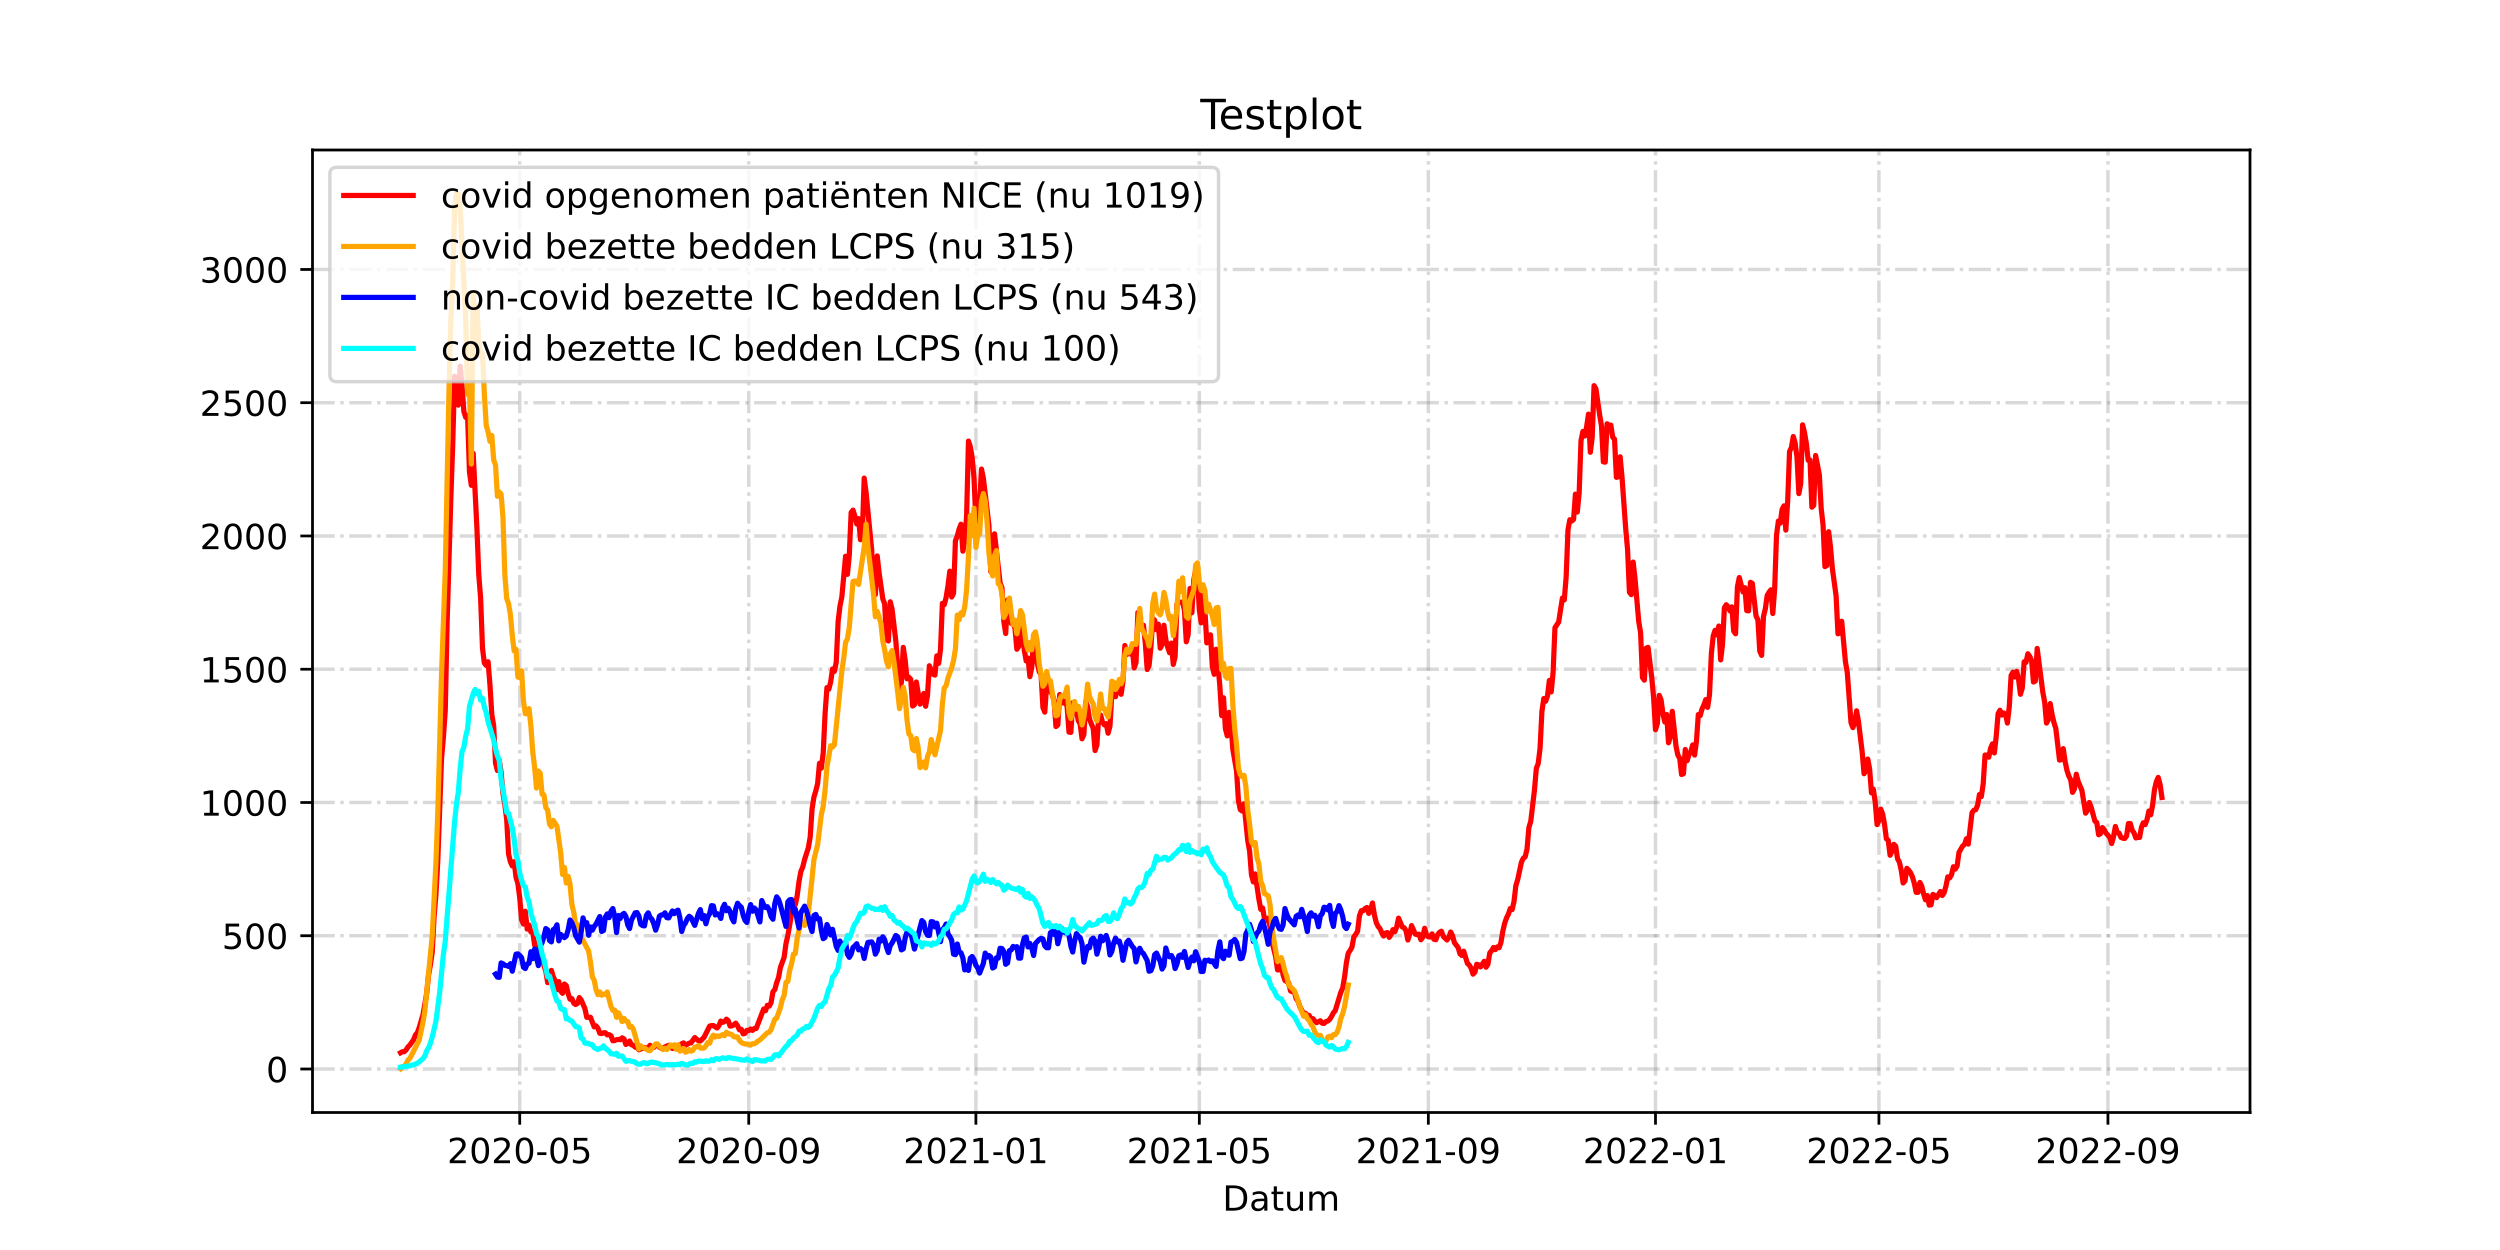<?xml version="1.0" encoding="utf-8" standalone="no"?>
<!DOCTYPE svg PUBLIC "-//W3C//DTD SVG 1.1//EN"
  "http://www.w3.org/Graphics/SVG/1.1/DTD/svg11.dtd">
<!-- Created with matplotlib (https://matplotlib.org/) -->
<svg height="360pt" version="1.1" viewBox="0 0 720 360" width="720pt" xmlns="http://www.w3.org/2000/svg" xmlns:xlink="http://www.w3.org/1999/xlink">
 <defs>
  <style type="text/css">*{stroke-linecap:butt;stroke-linejoin:round;}</style>
 </defs>
 <g id="figure_1">
  <g id="patch_1">
   <path d="M 0 360 
L 720 360 
L 720 0 
L 0 0 
z
" style="fill:#ffffff;"/>
  </g>
  <g id="axes_1">
   <g id="patch_2">
    <path d="M 90 320.4 
L 648 320.4 
L 648 43.2 
L 90 43.2 
z
" style="fill:#ffffff;"/>
   </g>
   <g id="matplotlib.axis_1">
    <g id="xtick_1">
     <g id="line2d_1">
      <path clip-path="url(#p336ab15db8)" d="M 149.682 320.4 
L 149.682 43.2 
" style="fill:none;stroke:#808080;stroke-dasharray:6.4,1.6,1,1.6;stroke-dashoffset:0;stroke-opacity:0.3;"/>
     </g>
     <g id="line2d_2">
      <defs>
       <path d="M 0 0 
L 0 3.5 
" id="m250901c61c" style="stroke:#000000;stroke-width:0.8;"/>
      </defs>
      <g>
       <use style="stroke:#000000;stroke-width:0.8;" x="149.682" xlink:href="#m250901c61c" y="320.4"/>
      </g>
     </g>
     <g id="text_1">
      <!-- 2020-05 -->
      <g transform="translate(128.791 334.998)scale(0.1 -0.1)">
       <defs>
        <path d="M 19.188 8.297 
L 53.609 8.297 
L 53.609 0 
L 7.328 0 
L 7.328 8.297 
Q 12.938 14.109 22.625 23.891 
Q 32.328 33.688 34.812 36.531 
Q 39.547 41.844 41.422 45.531 
Q 43.312 49.219 43.312 52.781 
Q 43.312 58.594 39.234 62.25 
Q 35.156 65.922 28.609 65.922 
Q 23.969 65.922 18.812 64.312 
Q 13.672 62.703 7.812 59.422 
L 7.812 69.391 
Q 13.766 71.781 18.938 73 
Q 24.125 74.219 28.422 74.219 
Q 39.75 74.219 46.484 68.547 
Q 53.219 62.891 53.219 53.422 
Q 53.219 48.922 51.531 44.891 
Q 49.859 40.875 45.406 35.406 
Q 44.188 33.984 37.641 27.219 
Q 31.109 20.453 19.188 8.297 
z
" id="DejaVuSans-50"/>
        <path d="M 31.781 66.406 
Q 24.172 66.406 20.328 58.906 
Q 16.5 51.422 16.5 36.375 
Q 16.5 21.391 20.328 13.891 
Q 24.172 6.391 31.781 6.391 
Q 39.453 6.391 43.281 13.891 
Q 47.125 21.391 47.125 36.375 
Q 47.125 51.422 43.281 58.906 
Q 39.453 66.406 31.781 66.406 
z
M 31.781 74.219 
Q 44.047 74.219 50.516 64.516 
Q 56.984 54.828 56.984 36.375 
Q 56.984 17.969 50.516 8.266 
Q 44.047 -1.422 31.781 -1.422 
Q 19.531 -1.422 13.062 8.266 
Q 6.594 17.969 6.594 36.375 
Q 6.594 54.828 13.062 64.516 
Q 19.531 74.219 31.781 74.219 
z
" id="DejaVuSans-48"/>
        <path d="M 4.891 31.391 
L 31.203 31.391 
L 31.203 23.391 
L 4.891 23.391 
z
" id="DejaVuSans-45"/>
        <path d="M 10.797 72.906 
L 49.516 72.906 
L 49.516 64.594 
L 19.828 64.594 
L 19.828 46.734 
Q 21.969 47.469 24.109 47.828 
Q 26.266 48.188 28.422 48.188 
Q 40.625 48.188 47.75 41.5 
Q 54.891 34.812 54.891 23.391 
Q 54.891 11.625 47.562 5.094 
Q 40.234 -1.422 26.906 -1.422 
Q 22.312 -1.422 17.547 -0.641 
Q 12.797 0.141 7.719 1.703 
L 7.719 11.625 
Q 12.109 9.234 16.797 8.062 
Q 21.484 6.891 26.703 6.891 
Q 35.156 6.891 40.078 11.328 
Q 45.016 15.766 45.016 23.391 
Q 45.016 31 40.078 35.438 
Q 35.156 39.891 26.703 39.891 
Q 22.75 39.891 18.812 39.016 
Q 14.891 38.141 10.797 36.281 
z
" id="DejaVuSans-53"/>
       </defs>
       <use xlink:href="#DejaVuSans-50"/>
       <use x="63.623" xlink:href="#DejaVuSans-48"/>
       <use x="127.246" xlink:href="#DejaVuSans-50"/>
       <use x="190.869" xlink:href="#DejaVuSans-48"/>
       <use x="254.492" xlink:href="#DejaVuSans-45"/>
       <use x="290.576" xlink:href="#DejaVuSans-48"/>
       <use x="354.199" xlink:href="#DejaVuSans-53"/>
      </g>
     </g>
    </g>
    <g id="xtick_2">
     <g id="line2d_3">
      <path clip-path="url(#p336ab15db8)" d="M 215.638 320.4 
L 215.638 43.2 
" style="fill:none;stroke:#808080;stroke-dasharray:6.4,1.6,1,1.6;stroke-dashoffset:0;stroke-opacity:0.3;"/>
     </g>
     <g id="line2d_4">
      <g>
       <use style="stroke:#000000;stroke-width:0.8;" x="215.638" xlink:href="#m250901c61c" y="320.4"/>
      </g>
     </g>
     <g id="text_2">
      <!-- 2020-09 -->
      <g transform="translate(194.747 334.998)scale(0.1 -0.1)">
       <defs>
        <path d="M 10.984 1.516 
L 10.984 10.5 
Q 14.703 8.734 18.5 7.812 
Q 22.312 6.891 25.984 6.891 
Q 35.75 6.891 40.891 13.453 
Q 46.047 20.016 46.781 33.406 
Q 43.953 29.203 39.594 26.953 
Q 35.25 24.703 29.984 24.703 
Q 19.047 24.703 12.672 31.312 
Q 6.297 37.938 6.297 49.422 
Q 6.297 60.641 12.938 67.422 
Q 19.578 74.219 30.609 74.219 
Q 43.266 74.219 49.922 64.516 
Q 56.594 54.828 56.594 36.375 
Q 56.594 19.141 48.406 8.859 
Q 40.234 -1.422 26.422 -1.422 
Q 22.703 -1.422 18.891 -0.688 
Q 15.094 0.047 10.984 1.516 
z
M 30.609 32.422 
Q 37.25 32.422 41.125 36.953 
Q 45.016 41.5 45.016 49.422 
Q 45.016 57.281 41.125 61.844 
Q 37.25 66.406 30.609 66.406 
Q 23.969 66.406 20.094 61.844 
Q 16.219 57.281 16.219 49.422 
Q 16.219 41.5 20.094 36.953 
Q 23.969 32.422 30.609 32.422 
z
" id="DejaVuSans-57"/>
       </defs>
       <use xlink:href="#DejaVuSans-50"/>
       <use x="63.623" xlink:href="#DejaVuSans-48"/>
       <use x="127.246" xlink:href="#DejaVuSans-50"/>
       <use x="190.869" xlink:href="#DejaVuSans-48"/>
       <use x="254.492" xlink:href="#DejaVuSans-45"/>
       <use x="290.576" xlink:href="#DejaVuSans-48"/>
       <use x="354.199" xlink:href="#DejaVuSans-57"/>
      </g>
     </g>
    </g>
    <g id="xtick_3">
     <g id="line2d_5">
      <path clip-path="url(#p336ab15db8)" d="M 281.058 320.4 
L 281.058 43.2 
" style="fill:none;stroke:#808080;stroke-dasharray:6.4,1.6,1,1.6;stroke-dashoffset:0;stroke-opacity:0.3;"/>
     </g>
     <g id="line2d_6">
      <g>
       <use style="stroke:#000000;stroke-width:0.8;" x="281.058" xlink:href="#m250901c61c" y="320.4"/>
      </g>
     </g>
     <g id="text_3">
      <!-- 2021-01 -->
      <g transform="translate(260.167 334.998)scale(0.1 -0.1)">
       <defs>
        <path d="M 12.406 8.297 
L 28.516 8.297 
L 28.516 63.922 
L 10.984 60.406 
L 10.984 69.391 
L 28.422 72.906 
L 38.281 72.906 
L 38.281 8.297 
L 54.391 8.297 
L 54.391 0 
L 12.406 0 
z
" id="DejaVuSans-49"/>
       </defs>
       <use xlink:href="#DejaVuSans-50"/>
       <use x="63.623" xlink:href="#DejaVuSans-48"/>
       <use x="127.246" xlink:href="#DejaVuSans-50"/>
       <use x="190.869" xlink:href="#DejaVuSans-49"/>
       <use x="254.492" xlink:href="#DejaVuSans-45"/>
       <use x="290.576" xlink:href="#DejaVuSans-48"/>
       <use x="354.199" xlink:href="#DejaVuSans-49"/>
      </g>
     </g>
    </g>
    <g id="xtick_4">
     <g id="line2d_7">
      <path clip-path="url(#p336ab15db8)" d="M 345.406 320.4 
L 345.406 43.2 
" style="fill:none;stroke:#808080;stroke-dasharray:6.4,1.6,1,1.6;stroke-dashoffset:0;stroke-opacity:0.3;"/>
     </g>
     <g id="line2d_8">
      <g>
       <use style="stroke:#000000;stroke-width:0.8;" x="345.406" xlink:href="#m250901c61c" y="320.4"/>
      </g>
     </g>
     <g id="text_4">
      <!-- 2021-05 -->
      <g transform="translate(324.515 334.998)scale(0.1 -0.1)">
       <use xlink:href="#DejaVuSans-50"/>
       <use x="63.623" xlink:href="#DejaVuSans-48"/>
       <use x="127.246" xlink:href="#DejaVuSans-50"/>
       <use x="190.869" xlink:href="#DejaVuSans-49"/>
       <use x="254.492" xlink:href="#DejaVuSans-45"/>
       <use x="290.576" xlink:href="#DejaVuSans-48"/>
       <use x="354.199" xlink:href="#DejaVuSans-53"/>
      </g>
     </g>
    </g>
    <g id="xtick_5">
     <g id="line2d_9">
      <path clip-path="url(#p336ab15db8)" d="M 411.362 320.4 
L 411.362 43.2 
" style="fill:none;stroke:#808080;stroke-dasharray:6.4,1.6,1,1.6;stroke-dashoffset:0;stroke-opacity:0.3;"/>
     </g>
     <g id="line2d_10">
      <g>
       <use style="stroke:#000000;stroke-width:0.8;" x="411.362" xlink:href="#m250901c61c" y="320.4"/>
      </g>
     </g>
     <g id="text_5">
      <!-- 2021-09 -->
      <g transform="translate(390.471 334.998)scale(0.1 -0.1)">
       <use xlink:href="#DejaVuSans-50"/>
       <use x="63.623" xlink:href="#DejaVuSans-48"/>
       <use x="127.246" xlink:href="#DejaVuSans-50"/>
       <use x="190.869" xlink:href="#DejaVuSans-49"/>
       <use x="254.492" xlink:href="#DejaVuSans-45"/>
       <use x="290.576" xlink:href="#DejaVuSans-48"/>
       <use x="354.199" xlink:href="#DejaVuSans-57"/>
      </g>
     </g>
    </g>
    <g id="xtick_6">
     <g id="line2d_11">
      <path clip-path="url(#p336ab15db8)" d="M 476.782 320.4 
L 476.782 43.2 
" style="fill:none;stroke:#808080;stroke-dasharray:6.4,1.6,1,1.6;stroke-dashoffset:0;stroke-opacity:0.3;"/>
     </g>
     <g id="line2d_12">
      <g>
       <use style="stroke:#000000;stroke-width:0.8;" x="476.782" xlink:href="#m250901c61c" y="320.4"/>
      </g>
     </g>
     <g id="text_6">
      <!-- 2022-01 -->
      <g transform="translate(455.891 334.998)scale(0.1 -0.1)">
       <use xlink:href="#DejaVuSans-50"/>
       <use x="63.623" xlink:href="#DejaVuSans-48"/>
       <use x="127.246" xlink:href="#DejaVuSans-50"/>
       <use x="190.869" xlink:href="#DejaVuSans-50"/>
       <use x="254.492" xlink:href="#DejaVuSans-45"/>
       <use x="290.576" xlink:href="#DejaVuSans-48"/>
       <use x="354.199" xlink:href="#DejaVuSans-49"/>
      </g>
     </g>
    </g>
    <g id="xtick_7">
     <g id="line2d_13">
      <path clip-path="url(#p336ab15db8)" d="M 541.13 320.4 
L 541.13 43.2 
" style="fill:none;stroke:#808080;stroke-dasharray:6.4,1.6,1,1.6;stroke-dashoffset:0;stroke-opacity:0.3;"/>
     </g>
     <g id="line2d_14">
      <g>
       <use style="stroke:#000000;stroke-width:0.8;" x="541.13" xlink:href="#m250901c61c" y="320.4"/>
      </g>
     </g>
     <g id="text_7">
      <!-- 2022-05 -->
      <g transform="translate(520.238 334.998)scale(0.1 -0.1)">
       <use xlink:href="#DejaVuSans-50"/>
       <use x="63.623" xlink:href="#DejaVuSans-48"/>
       <use x="127.246" xlink:href="#DejaVuSans-50"/>
       <use x="190.869" xlink:href="#DejaVuSans-50"/>
       <use x="254.492" xlink:href="#DejaVuSans-45"/>
       <use x="290.576" xlink:href="#DejaVuSans-48"/>
       <use x="354.199" xlink:href="#DejaVuSans-53"/>
      </g>
     </g>
    </g>
    <g id="xtick_8">
     <g id="line2d_15">
      <path clip-path="url(#p336ab15db8)" d="M 607.086 320.4 
L 607.086 43.2 
" style="fill:none;stroke:#808080;stroke-dasharray:6.4,1.6,1,1.6;stroke-dashoffset:0;stroke-opacity:0.3;"/>
     </g>
     <g id="line2d_16">
      <g>
       <use style="stroke:#000000;stroke-width:0.8;" x="607.086" xlink:href="#m250901c61c" y="320.4"/>
      </g>
     </g>
     <g id="text_8">
      <!-- 2022-09 -->
      <g transform="translate(586.194 334.998)scale(0.1 -0.1)">
       <use xlink:href="#DejaVuSans-50"/>
       <use x="63.623" xlink:href="#DejaVuSans-48"/>
       <use x="127.246" xlink:href="#DejaVuSans-50"/>
       <use x="190.869" xlink:href="#DejaVuSans-50"/>
       <use x="254.492" xlink:href="#DejaVuSans-45"/>
       <use x="290.576" xlink:href="#DejaVuSans-48"/>
       <use x="354.199" xlink:href="#DejaVuSans-57"/>
      </g>
     </g>
    </g>
    <g id="text_9">
     <!-- Datum -->
     <g transform="translate(352.087 348.677)scale(0.1 -0.1)">
      <defs>
       <path d="M 19.672 64.797 
L 19.672 8.109 
L 31.594 8.109 
Q 46.688 8.109 53.688 14.938 
Q 60.688 21.781 60.688 36.531 
Q 60.688 51.172 53.688 57.984 
Q 46.688 64.797 31.594 64.797 
z
M 9.812 72.906 
L 30.078 72.906 
Q 51.266 72.906 61.172 64.094 
Q 71.094 55.281 71.094 36.531 
Q 71.094 17.672 61.125 8.828 
Q 51.172 0 30.078 0 
L 9.812 0 
z
" id="DejaVuSans-68"/>
       <path d="M 34.281 27.484 
Q 23.391 27.484 19.188 25 
Q 14.984 22.516 14.984 16.5 
Q 14.984 11.719 18.141 8.906 
Q 21.297 6.109 26.703 6.109 
Q 34.188 6.109 38.703 11.406 
Q 43.219 16.703 43.219 25.484 
L 43.219 27.484 
z
M 52.203 31.203 
L 52.203 0 
L 43.219 0 
L 43.219 8.297 
Q 40.141 3.328 35.547 0.953 
Q 30.953 -1.422 24.312 -1.422 
Q 15.922 -1.422 10.953 3.297 
Q 6 8.016 6 15.922 
Q 6 25.141 12.172 29.828 
Q 18.359 34.516 30.609 34.516 
L 43.219 34.516 
L 43.219 35.406 
Q 43.219 41.609 39.141 45 
Q 35.062 48.391 27.688 48.391 
Q 23 48.391 18.547 47.266 
Q 14.109 46.141 10.016 43.891 
L 10.016 52.203 
Q 14.938 54.109 19.578 55.047 
Q 24.219 56 28.609 56 
Q 40.484 56 46.344 49.844 
Q 52.203 43.703 52.203 31.203 
z
" id="DejaVuSans-97"/>
       <path d="M 18.312 70.219 
L 18.312 54.688 
L 36.812 54.688 
L 36.812 47.703 
L 18.312 47.703 
L 18.312 18.016 
Q 18.312 11.328 20.141 9.422 
Q 21.969 7.516 27.594 7.516 
L 36.812 7.516 
L 36.812 0 
L 27.594 0 
Q 17.188 0 13.234 3.875 
Q 9.281 7.766 9.281 18.016 
L 9.281 47.703 
L 2.688 47.703 
L 2.688 54.688 
L 9.281 54.688 
L 9.281 70.219 
z
" id="DejaVuSans-116"/>
       <path d="M 8.5 21.578 
L 8.5 54.688 
L 17.484 54.688 
L 17.484 21.922 
Q 17.484 14.156 20.5 10.266 
Q 23.531 6.391 29.594 6.391 
Q 36.859 6.391 41.078 11.031 
Q 45.312 15.672 45.312 23.688 
L 45.312 54.688 
L 54.297 54.688 
L 54.297 0 
L 45.312 0 
L 45.312 8.406 
Q 42.047 3.422 37.719 1 
Q 33.406 -1.422 27.688 -1.422 
Q 18.266 -1.422 13.375 4.438 
Q 8.5 10.297 8.5 21.578 
z
M 31.109 56 
z
" id="DejaVuSans-117"/>
       <path d="M 52 44.188 
Q 55.375 50.25 60.062 53.125 
Q 64.75 56 71.094 56 
Q 79.641 56 84.281 50.016 
Q 88.922 44.047 88.922 33.016 
L 88.922 0 
L 79.891 0 
L 79.891 32.719 
Q 79.891 40.578 77.094 44.375 
Q 74.312 48.188 68.609 48.188 
Q 61.625 48.188 57.562 43.547 
Q 53.516 38.922 53.516 30.906 
L 53.516 0 
L 44.484 0 
L 44.484 32.719 
Q 44.484 40.625 41.703 44.406 
Q 38.922 48.188 33.109 48.188 
Q 26.219 48.188 22.156 43.531 
Q 18.109 38.875 18.109 30.906 
L 18.109 0 
L 9.078 0 
L 9.078 54.688 
L 18.109 54.688 
L 18.109 46.188 
Q 21.188 51.219 25.484 53.609 
Q 29.781 56 35.688 56 
Q 41.656 56 45.828 52.969 
Q 50 49.953 52 44.188 
z
" id="DejaVuSans-109"/>
      </defs>
      <use xlink:href="#DejaVuSans-68"/>
      <use x="77.002" xlink:href="#DejaVuSans-97"/>
      <use x="138.281" xlink:href="#DejaVuSans-116"/>
      <use x="177.49" xlink:href="#DejaVuSans-117"/>
      <use x="240.869" xlink:href="#DejaVuSans-109"/>
     </g>
    </g>
   </g>
   <g id="matplotlib.axis_2">
    <g id="ytick_1">
     <g id="line2d_17">
      <path clip-path="url(#p336ab15db8)" d="M 90 307.877 
L 648 307.877 
" style="fill:none;stroke:#808080;stroke-dasharray:6.4,1.6,1,1.6;stroke-dashoffset:0;stroke-opacity:0.3;"/>
     </g>
     <g id="line2d_18">
      <defs>
       <path d="M 0 0 
L -3.5 0 
" id="mf92d73e812" style="stroke:#000000;stroke-width:0.8;"/>
      </defs>
      <g>
       <use style="stroke:#000000;stroke-width:0.8;" x="90" xlink:href="#mf92d73e812" y="307.877"/>
      </g>
     </g>
     <g id="text_10">
      <!-- 0 -->
      <g transform="translate(76.638 311.676)scale(0.1 -0.1)">
       <use xlink:href="#DejaVuSans-48"/>
      </g>
     </g>
    </g>
    <g id="ytick_2">
     <g id="line2d_19">
      <path clip-path="url(#p336ab15db8)" d="M 90 269.497 
L 648 269.497 
" style="fill:none;stroke:#808080;stroke-dasharray:6.4,1.6,1,1.6;stroke-dashoffset:0;stroke-opacity:0.3;"/>
     </g>
     <g id="line2d_20">
      <g>
       <use style="stroke:#000000;stroke-width:0.8;" x="90" xlink:href="#mf92d73e812" y="269.497"/>
      </g>
     </g>
     <g id="text_11">
      <!-- 500 -->
      <g transform="translate(63.913 273.296)scale(0.1 -0.1)">
       <use xlink:href="#DejaVuSans-53"/>
       <use x="63.623" xlink:href="#DejaVuSans-48"/>
       <use x="127.246" xlink:href="#DejaVuSans-48"/>
      </g>
     </g>
    </g>
    <g id="ytick_3">
     <g id="line2d_21">
      <path clip-path="url(#p336ab15db8)" d="M 90 231.118 
L 648 231.118 
" style="fill:none;stroke:#808080;stroke-dasharray:6.4,1.6,1,1.6;stroke-dashoffset:0;stroke-opacity:0.3;"/>
     </g>
     <g id="line2d_22">
      <g>
       <use style="stroke:#000000;stroke-width:0.8;" x="90" xlink:href="#mf92d73e812" y="231.118"/>
      </g>
     </g>
     <g id="text_12">
      <!-- 1000 -->
      <g transform="translate(57.55 234.917)scale(0.1 -0.1)">
       <use xlink:href="#DejaVuSans-49"/>
       <use x="63.623" xlink:href="#DejaVuSans-48"/>
       <use x="127.246" xlink:href="#DejaVuSans-48"/>
       <use x="190.869" xlink:href="#DejaVuSans-48"/>
      </g>
     </g>
    </g>
    <g id="ytick_4">
     <g id="line2d_23">
      <path clip-path="url(#p336ab15db8)" d="M 90 192.738 
L 648 192.738 
" style="fill:none;stroke:#808080;stroke-dasharray:6.4,1.6,1,1.6;stroke-dashoffset:0;stroke-opacity:0.3;"/>
     </g>
     <g id="line2d_24">
      <g>
       <use style="stroke:#000000;stroke-width:0.8;" x="90" xlink:href="#mf92d73e812" y="192.738"/>
      </g>
     </g>
     <g id="text_13">
      <!-- 1500 -->
      <g transform="translate(57.55 196.537)scale(0.1 -0.1)">
       <use xlink:href="#DejaVuSans-49"/>
       <use x="63.623" xlink:href="#DejaVuSans-53"/>
       <use x="127.246" xlink:href="#DejaVuSans-48"/>
       <use x="190.869" xlink:href="#DejaVuSans-48"/>
      </g>
     </g>
    </g>
    <g id="ytick_5">
     <g id="line2d_25">
      <path clip-path="url(#p336ab15db8)" d="M 90 154.359 
L 648 154.359 
" style="fill:none;stroke:#808080;stroke-dasharray:6.4,1.6,1,1.6;stroke-dashoffset:0;stroke-opacity:0.3;"/>
     </g>
     <g id="line2d_26">
      <g>
       <use style="stroke:#000000;stroke-width:0.8;" x="90" xlink:href="#mf92d73e812" y="154.359"/>
      </g>
     </g>
     <g id="text_14">
      <!-- 2000 -->
      <g transform="translate(57.55 158.158)scale(0.1 -0.1)">
       <use xlink:href="#DejaVuSans-50"/>
       <use x="63.623" xlink:href="#DejaVuSans-48"/>
       <use x="127.246" xlink:href="#DejaVuSans-48"/>
       <use x="190.869" xlink:href="#DejaVuSans-48"/>
      </g>
     </g>
    </g>
    <g id="ytick_6">
     <g id="line2d_27">
      <path clip-path="url(#p336ab15db8)" d="M 90 115.979 
L 648 115.979 
" style="fill:none;stroke:#808080;stroke-dasharray:6.4,1.6,1,1.6;stroke-dashoffset:0;stroke-opacity:0.3;"/>
     </g>
     <g id="line2d_28">
      <g>
       <use style="stroke:#000000;stroke-width:0.8;" x="90" xlink:href="#mf92d73e812" y="115.979"/>
      </g>
     </g>
     <g id="text_15">
      <!-- 2500 -->
      <g transform="translate(57.55 119.778)scale(0.1 -0.1)">
       <use xlink:href="#DejaVuSans-50"/>
       <use x="63.623" xlink:href="#DejaVuSans-53"/>
       <use x="127.246" xlink:href="#DejaVuSans-48"/>
       <use x="190.869" xlink:href="#DejaVuSans-48"/>
      </g>
     </g>
    </g>
    <g id="ytick_7">
     <g id="line2d_29">
      <path clip-path="url(#p336ab15db8)" d="M 90 77.6 
L 648 77.6 
" style="fill:none;stroke:#808080;stroke-dasharray:6.4,1.6,1,1.6;stroke-dashoffset:0;stroke-opacity:0.3;"/>
     </g>
     <g id="line2d_30">
      <g>
       <use style="stroke:#000000;stroke-width:0.8;" x="90" xlink:href="#mf92d73e812" y="77.6"/>
      </g>
     </g>
     <g id="text_16">
      <!-- 3000 -->
      <g transform="translate(57.55 81.399)scale(0.1 -0.1)">
       <defs>
        <path d="M 40.578 39.312 
Q 47.656 37.797 51.625 33 
Q 55.609 28.219 55.609 21.188 
Q 55.609 10.406 48.188 4.484 
Q 40.766 -1.422 27.094 -1.422 
Q 22.516 -1.422 17.656 -0.516 
Q 12.797 0.391 7.625 2.203 
L 7.625 11.719 
Q 11.719 9.328 16.594 8.109 
Q 21.484 6.891 26.812 6.891 
Q 36.078 6.891 40.938 10.547 
Q 45.797 14.203 45.797 21.188 
Q 45.797 27.641 41.281 31.266 
Q 36.766 34.906 28.719 34.906 
L 20.219 34.906 
L 20.219 43.016 
L 29.109 43.016 
Q 36.375 43.016 40.234 45.922 
Q 44.094 48.828 44.094 54.297 
Q 44.094 59.906 40.109 62.906 
Q 36.141 65.922 28.719 65.922 
Q 24.656 65.922 20.016 65.031 
Q 15.375 64.156 9.812 62.312 
L 9.812 71.094 
Q 15.438 72.656 20.344 73.438 
Q 25.25 74.219 29.594 74.219 
Q 40.828 74.219 47.359 69.109 
Q 53.906 64.016 53.906 55.328 
Q 53.906 49.266 50.438 45.094 
Q 46.969 40.922 40.578 39.312 
z
" id="DejaVuSans-51"/>
       </defs>
       <use xlink:href="#DejaVuSans-51"/>
       <use x="63.623" xlink:href="#DejaVuSans-48"/>
       <use x="127.246" xlink:href="#DejaVuSans-48"/>
       <use x="190.869" xlink:href="#DejaVuSans-48"/>
      </g>
     </g>
    </g>
   </g>
   <g id="line2d_31">
    <path clip-path="url(#p336ab15db8)" d="M 115.364 303.194 
L 115.9 302.887 
L 116.436 302.887 
L 116.972 302.35 
L 117.509 301.506 
L 118.045 300.968 
L 119.117 299.433 
L 119.653 298.052 
L 120.19 297.438 
L 120.726 295.979 
L 121.798 292.295 
L 122.871 286.231 
L 123.407 280.934 
L 123.943 277.941 
L 124.48 274.256 
L 125.016 264.047 
L 125.552 257.6 
L 126.088 247.774 
L 127.161 218.452 
L 127.697 212.388 
L 128.233 204.636 
L 128.769 179.459 
L 129.842 143.459 
L 130.378 128.261 
L 130.914 108.38 
L 131.451 113.062 
L 131.987 116.67 
L 132.523 105.463 
L 133.059 110.99 
L 133.595 118.512 
L 134.132 120.201 
L 134.668 119.74 
L 135.204 135.936 
L 135.74 139.774 
L 136.277 130.563 
L 137.349 152.056 
L 137.885 165.489 
L 138.421 172.32 
L 138.958 186.674 
L 139.494 190.973 
L 140.03 191.664 
L 140.566 190.589 
L 141.103 197.19 
L 141.639 205.787 
L 142.175 209.011 
L 142.711 219.757 
L 143.248 221.907 
L 143.784 218.913 
L 144.32 222.444 
L 144.856 228.585 
L 145.392 231.732 
L 145.929 236.03 
L 146.465 245.932 
L 147.001 248.235 
L 147.537 249.386 
L 148.074 248.158 
L 148.61 252.61 
L 149.146 254.452 
L 149.682 258.597 
L 150.219 264.892 
L 150.755 266.12 
L 151.291 262.435 
L 151.827 267.578 
L 152.363 266.427 
L 152.9 268.423 
L 153.436 268.499 
L 153.972 272.184 
L 154.508 273.565 
L 155.045 271.339 
L 156.653 278.094 
L 157.19 279.706 
L 157.726 283.007 
L 158.262 281.932 
L 158.798 279.476 
L 159.334 281.318 
L 159.871 282.393 
L 160.407 285.003 
L 160.943 282.7 
L 161.479 285.463 
L 162.016 286.077 
L 162.552 283.391 
L 163.088 283.851 
L 163.624 286.154 
L 164.16 287.766 
L 164.697 287.612 
L 165.233 288.917 
L 165.769 289.301 
L 166.305 288.994 
L 166.842 287.305 
L 167.378 287.996 
L 168.45 290.452 
L 168.987 292.986 
L 170.059 292.986 
L 171.131 295.749 
L 171.668 295.442 
L 172.204 296.133 
L 172.74 297.591 
L 173.276 297.668 
L 173.813 297.438 
L 174.349 297.438 
L 174.885 298.052 
L 175.421 297.975 
L 175.958 298.282 
L 176.494 299.74 
L 177.03 299.664 
L 177.566 299.433 
L 178.102 299.357 
L 178.639 299.433 
L 179.175 298.896 
L 179.711 299.203 
L 180.247 300.815 
L 180.784 300.508 
L 181.32 299.817 
L 181.856 300.892 
L 182.392 301.045 
L 182.929 301.583 
L 183.465 301.583 
L 184.001 302.35 
L 185.61 301.659 
L 186.146 301.813 
L 186.682 301.813 
L 187.218 301.045 
L 187.755 301.659 
L 188.291 301.659 
L 188.827 301.122 
L 189.363 301.045 
L 189.899 301.583 
L 190.436 301.89 
L 190.972 302.043 
L 191.508 301.506 
L 192.581 301.045 
L 193.117 301.122 
L 193.653 301.966 
L 194.189 301.429 
L 194.726 301.583 
L 195.798 301.199 
L 196.334 300.585 
L 196.87 300.354 
L 197.407 301.045 
L 198.479 300.431 
L 199.015 300.354 
L 200.088 298.819 
L 201.16 299.74 
L 201.697 299.817 
L 202.769 298.742 
L 204.378 295.519 
L 204.914 295.365 
L 205.45 295.365 
L 206.523 296.056 
L 207.059 295.365 
L 207.595 294.06 
L 208.131 294.444 
L 208.667 294.214 
L 209.204 293.523 
L 209.74 293.983 
L 210.276 295.519 
L 210.812 295.442 
L 211.349 295.135 
L 211.885 294.674 
L 212.421 295.442 
L 212.957 296.593 
L 213.494 296.44 
L 214.03 297.745 
L 214.566 297.591 
L 215.102 296.747 
L 215.638 296.823 
L 216.175 296.363 
L 216.711 296.747 
L 217.247 296.209 
L 217.783 296.209 
L 219.928 290.606 
L 220.465 291.067 
L 221.001 289.531 
L 221.537 289.762 
L 222.073 288.764 
L 222.609 285.617 
L 223.146 285.003 
L 223.682 283.007 
L 224.218 281.548 
L 224.754 278.632 
L 225.827 275.715 
L 226.363 271.723 
L 226.899 269.42 
L 228.508 260.209 
L 229.044 260.593 
L 229.58 258.06 
L 230.117 253.838 
L 230.653 250.998 
L 231.189 249.693 
L 231.725 247.544 
L 232.798 244.167 
L 233.334 241.096 
L 233.87 233.037 
L 234.406 229.583 
L 234.943 227.817 
L 235.479 225.668 
L 236.015 219.834 
L 236.551 221.216 
L 237.088 216.764 
L 237.624 205.48 
L 238.16 198.035 
L 238.696 198.495 
L 239.233 196.423 
L 239.769 192.661 
L 240.305 193.352 
L 240.841 190.666 
L 241.377 178.998 
L 241.914 174.546 
L 242.45 171.936 
L 243.522 160.192 
L 244.059 165.412 
L 244.595 159.885 
L 245.131 147.604 
L 245.667 146.913 
L 246.204 148.678 
L 246.74 150.904 
L 247.276 149.369 
L 247.812 155.433 
L 248.348 153.745 
L 248.885 137.702 
L 249.421 141.77 
L 251.03 158.197 
L 251.566 169.71 
L 252.102 171.246 
L 252.638 160.116 
L 253.175 164.951 
L 254.247 172.474 
L 254.783 173.932 
L 255.319 184.218 
L 255.856 184.602 
L 256.392 173.318 
L 256.928 175.544 
L 258.001 184.678 
L 259.073 199.032 
L 259.609 196.423 
L 260.145 186.444 
L 260.682 190.052 
L 261.218 195.501 
L 261.754 195.041 
L 262.29 195.655 
L 262.827 203.331 
L 263.363 202.947 
L 263.899 196.423 
L 264.972 202.794 
L 265.508 202.256 
L 266.044 199.723 
L 266.58 203.408 
L 267.116 200.261 
L 267.653 191.74 
L 268.725 194.197 
L 269.261 194.427 
L 269.798 188.9 
L 270.334 191.049 
L 270.87 186.981 
L 271.406 173.779 
L 271.943 174.162 
L 272.479 172.09 
L 273.015 168.713 
L 273.551 164.491 
L 274.087 171.936 
L 274.624 170.862 
L 275.16 155.74 
L 275.696 154.359 
L 276.232 152.363 
L 276.769 150.981 
L 277.305 158.734 
L 277.841 155.74 
L 278.377 148.755 
L 278.914 127.032 
L 279.45 128.644 
L 279.986 131.791 
L 280.522 137.855 
L 281.058 150.367 
L 281.595 146.529 
L 282.131 144.687 
L 282.667 135.092 
L 283.203 137.702 
L 284.812 151.288 
L 285.348 164.644 
L 285.884 163.877 
L 286.421 153.745 
L 288.029 167.868 
L 288.566 169.25 
L 289.102 178.998 
L 289.638 182.452 
L 290.174 172.781 
L 290.711 173.779 
L 291.247 179.536 
L 291.783 179.459 
L 292.319 181.071 
L 292.855 186.981 
L 293.392 186.214 
L 293.928 178.922 
L 294.464 182.452 
L 295 187.212 
L 295.537 190.359 
L 296.073 189.514 
L 296.609 194.887 
L 297.145 192.201 
L 297.682 184.064 
L 298.218 186.597 
L 298.754 191.049 
L 299.29 193.506 
L 299.826 194.197 
L 300.363 203.791 
L 300.899 205.096 
L 301.435 197.037 
L 301.971 199.032 
L 302.508 198.956 
L 303.044 200.03 
L 303.58 201.796 
L 304.116 209.241 
L 304.653 208.781 
L 305.189 200.03 
L 306.261 202.487 
L 306.797 201.949 
L 307.334 203.561 
L 307.87 210.853 
L 308.406 210.93 
L 308.942 202.41 
L 309.479 203.254 
L 310.015 204.559 
L 310.551 207.553 
L 311.087 208.474 
L 311.623 212.772 
L 312.16 211.544 
L 312.696 202.026 
L 313.232 203.484 
L 313.768 207.092 
L 314.841 209.779 
L 315.377 216.15 
L 315.913 214.538 
L 316.45 206.017 
L 316.986 205.941 
L 317.522 208.013 
L 318.058 208.781 
L 318.594 208.397 
L 319.131 211.16 
L 319.667 209.165 
L 320.203 199.954 
L 320.739 199.646 
L 321.276 200.644 
L 321.812 197.42 
L 322.348 196.576 
L 322.884 199.954 
L 323.421 196.269 
L 323.957 185.907 
L 324.493 188.516 
L 325.029 187.979 
L 325.565 188.363 
L 326.102 186.674 
L 326.638 192.354 
L 327.174 190.819 
L 327.71 176.388 
L 328.247 178.154 
L 328.783 181.224 
L 329.319 180.073 
L 329.855 185.369 
L 330.392 192.815 
L 330.928 191.74 
L 331.464 186.367 
L 332 178.154 
L 332.536 178.614 
L 333.073 181.378 
L 333.609 179.766 
L 334.145 186.674 
L 334.681 185.676 
L 335.218 180.073 
L 335.754 184.218 
L 336.29 186.367 
L 336.826 187.979 
L 337.362 185.216 
L 337.899 191.357 
L 338.435 189.13 
L 338.971 174.009 
L 339.507 173.472 
L 340.044 173.395 
L 340.58 173.548 
L 341.116 175.698 
L 341.652 184.832 
L 342.189 182.759 
L 342.725 169.48 
L 343.261 176.465 
L 343.797 167.024 
L 344.333 164.414 
L 344.87 166.026 
L 345.406 175.544 
L 345.942 179.382 
L 346.478 171.399 
L 347.015 175.774 
L 347.551 185.139 
L 348.087 183.604 
L 348.623 182.836 
L 349.16 192.047 
L 349.696 194.197 
L 350.232 186.981 
L 350.768 191.587 
L 351.304 197.42 
L 351.841 206.094 
L 352.377 200.951 
L 352.913 209.855 
L 353.449 211.928 
L 353.986 205.173 
L 354.522 208.781 
L 355.058 215.843 
L 356.131 222.06 
L 356.667 230.58 
L 357.203 233.19 
L 357.739 233.574 
L 358.275 231.501 
L 359.348 242.094 
L 359.884 245.088 
L 360.42 251.919 
L 360.957 253.992 
L 361.493 251.689 
L 362.565 258.981 
L 363.101 261.898 
L 363.638 261.514 
L 364.174 264.661 
L 364.71 265.199 
L 365.246 264.431 
L 365.783 266.964 
L 366.319 271.186 
L 367.391 275.561 
L 367.928 279.322 
L 368.464 279.322 
L 369 277.48 
L 369.536 280.781 
L 370.072 282.393 
L 370.609 282.7 
L 371.145 283.16 
L 371.681 285.386 
L 372.217 285.617 
L 372.754 285.54 
L 373.29 287.612 
L 373.826 288.303 
L 374.362 289.915 
L 375.435 291.911 
L 375.971 291.834 
L 376.507 292.371 
L 377.043 292.448 
L 377.58 293.523 
L 378.116 293.369 
L 378.652 294.06 
L 379.188 294.521 
L 380.261 293.983 
L 380.797 294.674 
L 381.333 294.751 
L 381.869 294.214 
L 382.406 294.06 
L 382.942 293.6 
L 383.478 292.755 
L 384.014 291.681 
L 384.551 291.067 
L 386.159 285.77 
L 386.696 284.542 
L 387.232 281.395 
L 387.768 277.25 
L 388.304 274.487 
L 388.84 273.719 
L 389.377 272.721 
L 389.913 269.804 
L 390.449 269.113 
L 390.985 268.192 
L 391.522 263.74 
L 392.058 262.282 
L 392.594 262.282 
L 393.13 261.668 
L 393.667 261.361 
L 394.203 263.049 
L 394.739 261.975 
L 395.275 260.056 
L 395.811 263.433 
L 396.348 265.659 
L 396.884 266.811 
L 397.42 267.425 
L 397.956 268.653 
L 398.493 269.574 
L 399.029 268.73 
L 399.565 268.576 
L 400.101 269.958 
L 400.638 269.113 
L 401.174 267.732 
L 401.71 268.346 
L 402.246 266.964 
L 402.782 264.431 
L 403.855 266.964 
L 404.391 267.194 
L 404.927 268.039 
L 405.464 270.725 
L 406 269.037 
L 406.536 266.58 
L 407.608 269.037 
L 408.145 269.19 
L 408.681 269.037 
L 409.217 270.649 
L 409.753 269.958 
L 410.29 267.348 
L 410.826 269.19 
L 411.362 269.804 
L 411.898 269.881 
L 412.435 268.96 
L 412.971 270.495 
L 413.507 270.649 
L 414.043 269.19 
L 414.579 268.499 
L 415.116 268.192 
L 415.652 269.651 
L 416.724 270.725 
L 417.261 269.958 
L 417.797 268.423 
L 418.333 269.497 
L 418.869 271.493 
L 419.942 272.875 
L 420.478 274.717 
L 421.014 275.177 
L 421.55 273.949 
L 422.623 277.48 
L 423.159 277.941 
L 423.695 278.862 
L 424.232 280.551 
L 424.768 280.013 
L 425.304 277.71 
L 425.84 277.864 
L 426.377 278.478 
L 427.449 276.866 
L 427.985 278.555 
L 428.521 277.71 
L 429.058 274.41 
L 429.594 273.796 
L 430.13 272.875 
L 430.666 273.489 
L 431.203 272.721 
L 431.739 272.951 
L 432.275 271.416 
L 432.811 268.192 
L 433.347 265.89 
L 433.884 264.354 
L 434.42 263.28 
L 434.956 261.668 
L 435.492 261.975 
L 436.029 259.672 
L 436.565 255.067 
L 437.101 253.301 
L 438.174 248.312 
L 438.71 247.16 
L 439.246 246.777 
L 439.782 244.551 
L 440.318 238.333 
L 440.855 236.568 
L 441.927 227.51 
L 442.463 221.293 
L 443 219.911 
L 443.536 215.536 
L 444.072 204.866 
L 444.608 201.182 
L 445.145 201.949 
L 445.681 200.414 
L 446.217 195.962 
L 446.753 199.263 
L 447.289 193.659 
L 447.826 180.764 
L 448.898 179.152 
L 449.971 172.243 
L 450.507 172.781 
L 451.043 166.333 
L 451.579 152.593 
L 452.116 149.676 
L 452.652 150.06 
L 453.188 149.6 
L 453.724 142.307 
L 454.26 147.45 
L 454.797 142 
L 455.333 126.879 
L 455.869 124.269 
L 456.405 125.574 
L 456.942 122.964 
L 457.478 119.28 
L 458.014 130.256 
L 458.55 126.035 
L 459.086 111.067 
L 459.623 111.988 
L 460.695 119.433 
L 461.231 122.657 
L 461.768 133.02 
L 462.304 133.096 
L 462.84 122.043 
L 463.376 122.58 
L 463.913 122.427 
L 464.449 125.881 
L 464.985 126.495 
L 465.521 137.472 
L 466.057 137.318 
L 466.594 131.561 
L 467.13 137.318 
L 468.202 152.286 
L 468.739 158.273 
L 469.275 170.555 
L 469.811 171.246 
L 470.347 161.881 
L 470.884 166.64 
L 471.956 178.998 
L 472.492 182.222 
L 473.028 195.118 
L 473.565 195.885 
L 474.101 186.674 
L 474.637 186.444 
L 475.71 195.194 
L 476.246 201.028 
L 476.782 210.162 
L 477.318 208.32 
L 477.855 200.261 
L 478.391 201.565 
L 478.927 205.557 
L 479.463 207.936 
L 479.999 205.787 
L 480.536 213.924 
L 481.072 212.081 
L 481.608 204.866 
L 482.681 214.845 
L 483.217 217.455 
L 483.753 218.376 
L 484.289 223.058 
L 484.825 222.828 
L 485.362 215.843 
L 485.898 219.067 
L 486.434 217.301 
L 486.97 216.38 
L 487.507 214.538 
L 488.043 217.455 
L 488.579 213.463 
L 489.115 205.787 
L 489.652 206.094 
L 490.188 204.175 
L 490.724 203.024 
L 491.26 201.489 
L 491.796 203.715 
L 492.333 200.107 
L 492.869 188.286 
L 493.405 183.143 
L 493.941 181.531 
L 494.478 182.836 
L 495.014 180.303 
L 495.55 190.052 
L 496.086 185.523 
L 496.623 175.007 
L 497.159 174.162 
L 497.695 174.777 
L 498.231 175.928 
L 498.767 174.777 
L 499.304 181.762 
L 499.84 182.529 
L 500.376 169.02 
L 500.912 166.333 
L 501.985 170.478 
L 502.521 169.25 
L 503.057 175.851 
L 503.594 175.928 
L 504.13 167.715 
L 504.666 168.022 
L 505.738 177.386 
L 506.275 178.538 
L 506.811 187.519 
L 507.347 188.747 
L 507.883 177.54 
L 508.42 175.314 
L 508.956 171.476 
L 509.492 170.555 
L 510.028 169.864 
L 510.564 176.696 
L 511.101 169.634 
L 511.637 154.128 
L 512.173 150.06 
L 512.709 150.674 
L 513.246 146.683 
L 513.782 145.685 
L 514.318 152.67 
L 514.854 144.303 
L 515.391 130.026 
L 515.927 128.875 
L 516.463 125.728 
L 516.999 127.57 
L 517.535 131.715 
L 518.072 142.154 
L 518.608 139.237 
L 519.144 122.35 
L 519.68 124.499 
L 520.217 127.646 
L 520.753 132.559 
L 521.289 132.482 
L 521.825 146.069 
L 522.362 145.531 
L 522.898 131.177 
L 523.97 136.704 
L 524.506 146.452 
L 525.043 151.212 
L 525.579 163.186 
L 526.115 162.879 
L 526.651 153.13 
L 527.188 157.583 
L 527.724 163.723 
L 528.796 171.629 
L 529.332 182.529 
L 529.869 182.299 
L 530.405 178.922 
L 531.477 190.512 
L 532.014 193.659 
L 533.086 208.09 
L 533.622 209.548 
L 534.159 208.09 
L 534.695 204.713 
L 535.231 207.706 
L 536.303 216.533 
L 536.84 222.828 
L 537.376 221.907 
L 537.912 218.606 
L 538.448 221.446 
L 538.985 228.354 
L 539.521 227.28 
L 540.057 230.964 
L 540.593 237.489 
L 541.13 236.337 
L 541.666 233.037 
L 542.202 234.418 
L 542.738 237.412 
L 543.274 241.557 
L 543.811 242.017 
L 544.347 246.316 
L 544.883 245.165 
L 545.419 243.169 
L 545.956 243.706 
L 546.492 247.314 
L 547.028 248.312 
L 547.564 250.691 
L 548.101 254.299 
L 548.637 253.685 
L 549.173 250.077 
L 549.709 250.614 
L 550.245 251.382 
L 550.782 252.533 
L 551.318 254.376 
L 551.854 256.986 
L 552.39 256.986 
L 552.927 254.145 
L 553.463 255.22 
L 553.999 257.446 
L 554.535 259.135 
L 555.071 257.907 
L 555.608 260.67 
L 556.144 260.593 
L 556.68 257.6 
L 557.216 257.907 
L 557.753 258.521 
L 558.825 256.755 
L 559.361 257.907 
L 559.898 257.139 
L 560.434 255.22 
L 560.97 252.533 
L 561.506 252.841 
L 562.042 251.919 
L 562.579 249.617 
L 563.115 250.307 
L 563.651 249.386 
L 564.187 245.472 
L 565.26 243.629 
L 565.796 243.169 
L 566.332 241.557 
L 566.869 243.092 
L 567.941 234.035 
L 568.477 233.344 
L 569.013 233.19 
L 569.55 231.885 
L 570.086 228.815 
L 570.622 229.429 
L 571.158 225.745 
L 571.695 217.455 
L 572.231 217.455 
L 572.767 218.069 
L 573.303 215.459 
L 573.84 214.231 
L 574.376 216.841 
L 574.912 212.081 
L 575.448 205.557 
L 575.984 204.559 
L 576.521 205.941 
L 577.057 205.327 
L 577.593 205.634 
L 578.129 208.243 
L 578.666 203.561 
L 579.202 194.504 
L 579.738 193.583 
L 580.274 194.964 
L 580.81 193.352 
L 581.347 195.655 
L 581.883 199.954 
L 582.419 198.111 
L 582.955 190.589 
L 583.492 190.742 
L 584.028 188.286 
L 584.564 189.054 
L 585.1 190.282 
L 585.637 196.423 
L 586.173 196.116 
L 586.709 186.751 
L 588.318 199.263 
L 588.854 202.18 
L 589.39 208.243 
L 589.926 207.246 
L 590.463 202.64 
L 590.999 205.787 
L 591.535 208.09 
L 592.071 209.779 
L 593.144 218.913 
L 593.68 218.759 
L 594.216 215.612 
L 594.752 219.297 
L 595.289 221.907 
L 595.825 223.519 
L 596.361 224.593 
L 596.897 228.201 
L 597.434 227.203 
L 597.97 222.981 
L 598.506 225.054 
L 599.579 227.587 
L 600.651 234.188 
L 601.187 233.344 
L 601.723 231.118 
L 602.26 232.499 
L 603.332 236.491 
L 603.868 236.875 
L 604.405 240.406 
L 604.941 240.099 
L 605.477 238.333 
L 606.013 238.947 
L 606.549 239.945 
L 607.622 241.173 
L 608.158 242.939 
L 608.694 241.02 
L 609.231 238.026 
L 609.767 239.791 
L 610.303 239.945 
L 610.839 241.173 
L 611.376 241.403 
L 611.912 241.48 
L 612.448 240.789 
L 612.984 237.182 
L 613.52 237.182 
L 614.057 239.101 
L 614.593 239.868 
L 615.129 241.327 
L 615.665 241.173 
L 616.202 241.173 
L 616.738 238.256 
L 617.274 236.951 
L 617.81 237.489 
L 618.347 236.03 
L 618.883 233.574 
L 619.419 234.649 
L 619.955 231.809 
L 620.491 227.433 
L 621.028 225.13 
L 621.564 223.902 
L 622.1 225.898 
L 622.636 229.659 
L 622.636 229.659 
" style="fill:none;stroke:#ff0000;stroke-linecap:square;stroke-width:1.5;"/>
   </g>
   <g id="line2d_32">
    <path clip-path="url(#p336ab15db8)" d="M 115.364 307.8 
L 115.9 307.186 
L 116.436 307.109 
L 116.972 306.342 
L 117.509 305.267 
L 118.045 304.806 
L 120.726 299.587 
L 121.798 294.521 
L 122.335 291.374 
L 124.48 269.497 
L 125.552 248.388 
L 126.088 233.728 
L 127.161 194.12 
L 128.233 164.261 
L 129.306 112.602 
L 129.842 92.107 
L 130.378 81.284 
L 130.914 60.252 
L 131.451 55.8 
L 131.987 55.8 
L 132.523 59.791 
L 134.132 92.414 
L 134.668 113.6 
L 135.204 110.606 
L 135.74 133.634 
L 136.277 84.354 
L 136.813 99.629 
L 137.349 88.039 
L 137.885 98.094 
L 138.421 102.546 
L 138.958 101.779 
L 139.494 113.523 
L 140.03 122.504 
L 140.566 124.346 
L 141.103 127.109 
L 141.639 125.42 
L 142.175 132.406 
L 142.711 133.941 
L 143.248 142.922 
L 143.784 141.693 
L 144.32 142.307 
L 144.856 149.062 
L 145.392 165.412 
L 145.929 172.397 
L 146.465 173.855 
L 147.001 177.079 
L 147.537 183.067 
L 148.074 187.442 
L 148.61 186.981 
L 149.146 194.964 
L 149.682 195.194 
L 150.219 193.199 
L 150.755 201.949 
L 151.291 205.557 
L 151.827 205.557 
L 152.363 204.099 
L 152.9 209.165 
L 153.436 216.61 
L 153.972 220.986 
L 154.508 226.973 
L 155.045 222.06 
L 155.581 222.674 
L 156.117 228.738 
L 156.653 228.892 
L 157.19 232.576 
L 157.726 233.344 
L 158.262 237.335 
L 158.798 238.103 
L 159.334 236.261 
L 160.407 237.949 
L 161.479 245.625 
L 162.016 251.843 
L 162.552 249.847 
L 163.088 254.299 
L 163.624 252.38 
L 164.16 254.529 
L 164.697 260.44 
L 165.233 262.666 
L 165.769 266.12 
L 166.305 266.273 
L 166.842 268.269 
L 167.378 269.804 
L 168.45 271.877 
L 169.523 273.872 
L 170.059 277.173 
L 170.595 281.318 
L 171.131 282.316 
L 171.668 285.079 
L 172.204 286.461 
L 172.74 285.693 
L 173.276 286.614 
L 173.813 286.307 
L 174.349 286.384 
L 174.885 285.693 
L 175.958 289.838 
L 176.494 290.99 
L 177.03 290.913 
L 177.566 292.986 
L 178.102 291.681 
L 178.639 292.755 
L 179.175 294.214 
L 179.711 293.293 
L 180.247 294.06 
L 180.784 294.214 
L 181.32 295.826 
L 181.856 295.595 
L 182.392 296.363 
L 184.001 302.12 
L 184.537 301.199 
L 185.073 301.659 
L 185.61 301.813 
L 186.682 302.504 
L 187.218 302.58 
L 188.827 300.661 
L 189.363 300.661 
L 189.899 301.352 
L 190.436 301.736 
L 190.972 302.273 
L 191.508 301.89 
L 192.044 302.273 
L 193.117 300.968 
L 193.653 301.352 
L 194.189 300.892 
L 194.726 302.197 
L 195.262 300.892 
L 195.798 302.734 
L 196.334 302.504 
L 196.87 301.966 
L 197.407 303.041 
L 197.943 302.811 
L 198.479 302.273 
L 199.015 302.734 
L 199.552 302.504 
L 200.088 301.583 
L 200.624 301.506 
L 201.16 301.122 
L 201.697 301.813 
L 202.233 301.89 
L 202.769 301.813 
L 203.305 301.199 
L 203.841 300.278 
L 204.378 300.431 
L 204.914 298.896 
L 205.45 298.128 
L 205.986 298.666 
L 206.523 298.359 
L 207.059 298.512 
L 208.131 297.975 
L 208.667 298.282 
L 209.204 297.284 
L 209.74 297.668 
L 210.812 297.975 
L 211.349 298.589 
L 212.421 298.666 
L 212.957 299.664 
L 213.494 300.201 
L 214.03 300.508 
L 214.566 300.661 
L 215.638 300.738 
L 216.175 300.968 
L 216.711 300.585 
L 217.247 300.585 
L 217.783 300.278 
L 218.32 299.817 
L 218.856 299.51 
L 221.001 297.438 
L 221.537 297.284 
L 222.073 296.516 
L 223.146 293.523 
L 223.682 293.216 
L 224.754 290.222 
L 225.291 287.919 
L 225.827 286.691 
L 226.363 282.93 
L 226.899 282.623 
L 227.436 279.399 
L 227.972 277.557 
L 228.508 274.794 
L 229.044 274.64 
L 229.58 270.265 
L 230.653 265.583 
L 231.189 265.583 
L 231.725 266.504 
L 232.262 263.894 
L 232.798 262.973 
L 233.87 252.994 
L 234.406 247.621 
L 235.479 243.246 
L 236.551 234.572 
L 237.088 232.192 
L 237.624 227.587 
L 238.16 220.909 
L 239.233 214.768 
L 239.769 215.152 
L 240.305 214.538 
L 242.45 193.275 
L 242.986 189.668 
L 243.522 184.986 
L 244.059 183.988 
L 244.595 180.687 
L 245.667 167.484 
L 246.204 167.331 
L 246.74 167.331 
L 247.276 168.329 
L 248.885 157.583 
L 249.421 150.981 
L 249.957 157.429 
L 251.03 166.487 
L 251.566 171.092 
L 252.102 177.617 
L 252.638 176.081 
L 253.175 177.617 
L 253.711 179.612 
L 254.247 184.602 
L 254.783 187.212 
L 255.319 190.435 
L 255.856 192.047 
L 256.392 188.363 
L 256.928 187.365 
L 257.464 190.589 
L 258.537 199.339 
L 259.073 204.099 
L 260.145 197.958 
L 260.682 200.491 
L 261.218 207.322 
L 261.754 211.391 
L 262.29 211.851 
L 262.827 215.766 
L 263.363 216.226 
L 263.899 212.696 
L 264.435 215.382 
L 264.972 221.062 
L 265.508 220.602 
L 266.044 219.45 
L 266.58 221.139 
L 267.116 217.915 
L 267.653 216.533 
L 268.189 213.003 
L 268.725 214.922 
L 269.261 217.378 
L 270.87 210.393 
L 271.406 202.794 
L 271.943 198.111 
L 272.479 197.497 
L 273.015 195.271 
L 274.087 192.354 
L 274.624 190.205 
L 275.16 186.904 
L 275.696 177.156 
L 276.232 178.461 
L 276.769 176.465 
L 277.305 177.079 
L 277.841 174.777 
L 278.377 169.941 
L 278.914 160.346 
L 279.45 148.448 
L 279.986 154.205 
L 280.522 146.376 
L 281.058 157.659 
L 281.595 153.975 
L 282.131 153.898 
L 282.667 144.38 
L 283.203 142.154 
L 283.74 144.303 
L 284.276 150.367 
L 284.812 159.271 
L 285.348 164.03 
L 285.884 165.872 
L 286.421 160.039 
L 286.957 158.58 
L 287.493 168.099 
L 288.029 168.636 
L 288.566 170.939 
L 289.102 177.847 
L 289.638 176.772 
L 290.174 174.009 
L 290.711 172.243 
L 291.247 176.696 
L 291.783 179.919 
L 292.319 178.614 
L 292.855 182.529 
L 293.392 179.919 
L 293.928 175.851 
L 294.464 177.003 
L 295.537 185.446 
L 296.073 187.212 
L 296.609 185.062 
L 297.145 187.135 
L 297.682 182.683 
L 298.218 181.992 
L 298.754 184.986 
L 299.29 191.28 
L 300.363 197.651 
L 300.899 196.96 
L 301.435 193.352 
L 301.971 195.809 
L 302.508 196.039 
L 304.116 206.171 
L 304.653 205.864 
L 305.189 201.489 
L 305.725 200.414 
L 306.261 200.491 
L 306.797 199.8 
L 307.334 197.881 
L 307.87 205.327 
L 308.406 206.939 
L 309.479 202.026 
L 310.015 204.252 
L 310.551 203.408 
L 311.087 205.096 
L 311.623 208.781 
L 312.16 206.401 
L 312.696 202.333 
L 313.232 197.037 
L 313.768 200.644 
L 314.841 202.717 
L 315.377 206.478 
L 315.913 207.629 
L 316.45 204.482 
L 316.986 199.877 
L 317.522 204.022 
L 318.058 204.022 
L 318.594 205.48 
L 319.131 206.478 
L 319.667 202.87 
L 320.203 196.192 
L 320.739 196.499 
L 321.276 198.572 
L 321.812 197.651 
L 322.348 195.655 
L 322.884 196.96 
L 323.421 195.655 
L 323.957 188.516 
L 324.493 186.981 
L 325.029 187.979 
L 325.565 187.135 
L 326.102 185.369 
L 327.174 185.6 
L 328.247 175.237 
L 328.783 180.994 
L 330.392 183.988 
L 330.928 186.06 
L 331.464 182.913 
L 332 173.702 
L 332.536 171.092 
L 333.073 175.314 
L 333.609 176.542 
L 334.145 177.079 
L 334.681 175.16 
L 335.218 170.632 
L 335.754 172.781 
L 336.29 176.235 
L 336.826 178.307 
L 337.362 177.54 
L 337.899 183.067 
L 338.435 179.689 
L 338.971 175.007 
L 339.507 167.408 
L 340.044 170.325 
L 340.58 166.41 
L 341.652 177.54 
L 342.189 178.077 
L 342.725 172.858 
L 343.797 169.941 
L 344.333 162.725 
L 344.87 162.111 
L 345.406 167.638 
L 345.942 170.017 
L 346.478 168.406 
L 347.015 170.094 
L 347.551 176.235 
L 348.087 174.009 
L 349.16 177.386 
L 349.696 179.843 
L 350.232 175.084 
L 350.768 174.93 
L 351.841 192.892 
L 352.377 191.049 
L 352.913 194.811 
L 353.449 195.348 
L 353.986 192.585 
L 354.522 192.508 
L 355.058 203.101 
L 355.594 209.779 
L 356.131 214.691 
L 356.667 221.216 
L 357.203 223.135 
L 357.739 223.672 
L 358.275 223.288 
L 358.812 226.589 
L 359.348 233.344 
L 359.884 237.335 
L 360.42 242.401 
L 360.957 243.322 
L 361.493 242.632 
L 362.029 247.007 
L 362.565 248.849 
L 363.101 253.838 
L 363.638 255.067 
L 364.174 257.369 
L 365.246 257.983 
L 365.783 260.593 
L 366.319 267.194 
L 367.928 276.943 
L 369 275.791 
L 369.536 277.557 
L 370.072 279.783 
L 370.609 281.241 
L 371.145 283.698 
L 372.754 285.31 
L 373.29 286.614 
L 374.362 289.915 
L 375.435 292.678 
L 375.971 292.218 
L 376.507 293.369 
L 377.043 293.907 
L 377.58 294.981 
L 378.116 295.672 
L 378.652 297.13 
L 379.188 298.052 
L 379.725 298.205 
L 380.261 298.205 
L 380.797 299.51 
L 381.333 300.047 
L 381.869 299.74 
L 382.406 298.666 
L 382.942 298.435 
L 383.478 298.819 
L 384.014 297.975 
L 384.551 297.975 
L 385.087 297.284 
L 385.623 295.749 
L 386.159 293.293 
L 386.696 291.988 
L 387.232 289.838 
L 388.304 283.698 
L 388.304 283.698 
" style="fill:none;stroke:#ffa500;stroke-linecap:square;stroke-width:1.5;"/>
   </g>
   <g id="line2d_33">
    <path clip-path="url(#p336ab15db8)" d="M 142.711 280.551 
L 143.248 281.395 
L 143.784 281.472 
L 144.32 277.327 
L 144.856 277.557 
L 145.392 278.017 
L 145.929 278.094 
L 146.465 278.325 
L 147.001 277.557 
L 147.537 279.706 
L 148.61 274.794 
L 149.146 274.717 
L 149.682 275.177 
L 150.219 275.791 
L 150.755 278.555 
L 151.291 278.939 
L 151.827 277.634 
L 152.363 277.403 
L 152.9 274.103 
L 153.436 276.099 
L 153.972 273.335 
L 155.045 278.094 
L 155.581 272.414 
L 156.117 271.493 
L 156.653 269.728 
L 157.19 267.425 
L 157.726 267.809 
L 158.262 270.879 
L 158.798 271.263 
L 159.334 267.732 
L 159.871 267.425 
L 160.407 266.35 
L 160.943 270.956 
L 161.479 269.113 
L 162.552 270.035 
L 163.088 269.574 
L 163.624 267.809 
L 164.16 264.968 
L 164.697 265.736 
L 165.233 267.118 
L 165.769 269.42 
L 166.842 271.339 
L 167.378 268.423 
L 167.914 264.354 
L 168.45 266.197 
L 168.987 265.736 
L 169.523 269.344 
L 170.059 266.964 
L 170.595 267.885 
L 171.131 266.811 
L 171.668 266.12 
L 172.74 263.971 
L 173.276 268.269 
L 173.813 267.962 
L 174.349 264.124 
L 174.885 263.203 
L 175.421 264.278 
L 175.958 262.435 
L 176.494 261.668 
L 177.03 263.894 
L 177.566 268.576 
L 178.102 263.664 
L 178.639 264.508 
L 179.175 263.433 
L 179.711 263.049 
L 180.247 263.894 
L 180.784 266.35 
L 181.32 267.425 
L 181.856 264.968 
L 182.929 262.896 
L 183.465 262.819 
L 184.001 263.817 
L 184.537 266.197 
L 185.073 266.58 
L 185.61 266.657 
L 186.146 263.664 
L 186.682 262.896 
L 187.218 264.201 
L 187.755 264.738 
L 188.291 266.043 
L 188.827 267.885 
L 189.363 266.35 
L 189.899 263.894 
L 190.436 263.51 
L 190.972 263.51 
L 191.508 262.896 
L 192.044 264.278 
L 192.581 264.354 
L 193.653 262.359 
L 194.189 263.126 
L 194.726 262.435 
L 195.262 262.128 
L 195.798 264.278 
L 196.334 268.269 
L 196.87 266.58 
L 197.407 265.813 
L 197.943 264.585 
L 198.479 263.894 
L 199.015 264.278 
L 200.088 266.504 
L 201.16 263.049 
L 201.697 261.975 
L 202.233 264.585 
L 202.769 263.664 
L 203.305 266.043 
L 203.841 264.047 
L 204.378 263.126 
L 204.914 260.823 
L 205.45 260.9 
L 205.986 263.51 
L 206.523 263.126 
L 207.059 263.51 
L 207.595 264.508 
L 208.131 261.514 
L 208.667 260.44 
L 209.204 262.282 
L 209.74 261.591 
L 210.276 262.512 
L 210.812 264.508 
L 211.349 265.506 
L 211.885 261.745 
L 212.421 260.133 
L 212.957 260.823 
L 213.494 261.284 
L 214.03 263.587 
L 214.566 265.045 
L 215.102 265.659 
L 215.638 262.666 
L 216.175 260.516 
L 216.711 262.435 
L 217.247 261.514 
L 217.783 262.052 
L 218.856 265.506 
L 219.392 259.365 
L 219.928 260.593 
L 220.465 261.361 
L 221.001 261.13 
L 221.537 262.128 
L 222.073 263.971 
L 222.609 264.738 
L 223.146 260.209 
L 223.682 258.29 
L 224.218 259.058 
L 224.754 260.67 
L 226.363 266.811 
L 226.899 259.749 
L 227.436 259.135 
L 227.972 259.058 
L 228.508 262.742 
L 229.044 261.821 
L 229.58 264.968 
L 230.117 267.271 
L 230.653 262.819 
L 231.725 260.977 
L 232.262 262.282 
L 232.798 264.047 
L 233.334 266.734 
L 233.87 268.269 
L 234.406 263.664 
L 234.943 263.357 
L 235.479 264.661 
L 236.015 264.585 
L 236.551 267.962 
L 237.088 270.342 
L 237.624 269.958 
L 238.16 266.273 
L 238.696 267.425 
L 239.233 269.267 
L 239.769 267.655 
L 240.841 272.568 
L 241.377 273.719 
L 241.914 271.032 
L 242.45 272.875 
L 242.986 272.568 
L 243.522 271.339 
L 244.059 274.794 
L 244.595 275.715 
L 245.131 274.794 
L 245.667 272.875 
L 246.204 272.414 
L 246.74 271.8 
L 247.276 273.565 
L 247.812 273.182 
L 248.348 273.642 
L 248.885 276.022 
L 249.421 273.412 
L 249.957 271.416 
L 251.03 271.263 
L 251.566 272.107 
L 252.102 274.794 
L 252.638 273.796 
L 253.175 270.495 
L 253.711 271.032 
L 254.247 269.804 
L 254.783 270.649 
L 255.319 272.798 
L 255.856 274.333 
L 256.392 272.337 
L 256.928 271.57 
L 258.001 269.42 
L 258.537 269.804 
L 259.073 271.416 
L 259.609 273.565 
L 260.145 273.258 
L 260.682 270.188 
L 261.218 268.346 
L 261.754 268.269 
L 262.29 268.499 
L 263.363 273.335 
L 263.899 271.416 
L 264.972 267.118 
L 265.508 265.122 
L 266.044 265.659 
L 266.58 268.269 
L 267.116 269.344 
L 267.653 269.42 
L 268.189 265.429 
L 268.725 265.506 
L 269.261 266.964 
L 269.798 265.89 
L 270.87 271.186 
L 271.406 267.732 
L 271.943 267.194 
L 272.479 266.12 
L 273.015 268.96 
L 273.551 269.728 
L 274.087 270.802 
L 274.624 274.794 
L 275.16 274.947 
L 275.696 271.877 
L 276.232 274.18 
L 276.769 274.41 
L 277.305 275.868 
L 277.841 279.322 
L 278.377 278.171 
L 278.914 279.476 
L 279.45 275.945 
L 279.986 275.484 
L 280.522 276.406 
L 281.058 278.017 
L 281.595 278.785 
L 282.131 280.243 
L 283.203 277.48 
L 283.74 274.487 
L 284.276 275.638 
L 284.812 275.177 
L 285.348 275.638 
L 285.884 278.785 
L 286.421 278.478 
L 286.957 275.868 
L 287.493 275.945 
L 288.029 273.105 
L 288.566 273.182 
L 289.102 274.026 
L 289.638 277.71 
L 290.174 277.327 
L 290.711 273.796 
L 291.247 273.565 
L 291.783 272.568 
L 292.319 272.875 
L 292.855 272.644 
L 293.392 275.945 
L 293.928 275.945 
L 294.464 272.107 
L 295 270.111 
L 295.537 269.881 
L 296.073 272.721 
L 296.609 271.723 
L 297.145 273.028 
L 297.682 275.177 
L 298.218 271.723 
L 299.29 270.572 
L 299.826 270.265 
L 300.363 270.418 
L 300.899 272.414 
L 301.435 272.951 
L 301.971 272.951 
L 302.508 268.653 
L 303.044 268.192 
L 303.58 269.113 
L 304.116 267.809 
L 304.653 271.8 
L 305.725 267.348 
L 306.261 268.269 
L 306.797 268.653 
L 307.334 268.346 
L 307.87 269.344 
L 308.406 272.491 
L 308.942 274.18 
L 309.479 271.032 
L 310.015 268.883 
L 310.551 269.574 
L 311.087 270.035 
L 311.623 271.8 
L 312.16 277.096 
L 312.696 274.563 
L 313.232 272.568 
L 313.768 272.951 
L 314.305 270.649 
L 314.841 270.188 
L 315.377 271.032 
L 315.913 274.794 
L 316.45 272.798 
L 316.986 269.651 
L 317.522 270.956 
L 318.058 270.342 
L 318.594 269.42 
L 319.131 271.109 
L 319.667 275.024 
L 320.203 274.026 
L 320.739 271.57 
L 321.276 270.188 
L 321.812 271.263 
L 322.348 271.032 
L 322.884 272.875 
L 323.421 276.559 
L 324.493 271.416 
L 325.029 270.802 
L 326.102 272.568 
L 326.638 273.182 
L 327.174 277.02 
L 327.71 274.794 
L 328.247 273.105 
L 328.783 274.18 
L 329.319 274.64 
L 330.392 276.636 
L 330.928 279.706 
L 331.464 279.553 
L 332 278.171 
L 332.536 274.947 
L 333.073 274.487 
L 334.145 276.866 
L 334.681 279.092 
L 335.218 278.171 
L 335.754 273.028 
L 336.29 274.87 
L 336.826 275.561 
L 337.362 275.177 
L 337.899 276.175 
L 338.435 278.939 
L 338.971 277.634 
L 339.507 275.254 
L 340.044 275.024 
L 340.58 275.715 
L 341.116 274.026 
L 342.189 278.632 
L 342.725 276.866 
L 343.261 275.638 
L 343.797 276.713 
L 344.333 274.103 
L 345.406 276.943 
L 345.942 279.783 
L 346.478 279.783 
L 347.015 276.559 
L 347.551 276.713 
L 348.087 276.482 
L 348.623 276.943 
L 349.16 276.713 
L 350.232 278.325 
L 350.768 273.796 
L 351.304 271.263 
L 351.841 275.484 
L 352.377 276.099 
L 352.913 273.949 
L 353.449 274.947 
L 353.986 275.101 
L 354.522 271.339 
L 355.058 271.109 
L 355.594 270.572 
L 356.131 271.416 
L 357.203 276.099 
L 357.739 275.945 
L 358.275 274.026 
L 358.812 268.96 
L 359.348 267.885 
L 359.884 266.197 
L 360.42 267.809 
L 360.957 271.109 
L 362.029 268.73 
L 362.565 268.116 
L 363.101 266.35 
L 363.638 265.352 
L 364.174 267.118 
L 364.71 269.267 
L 365.246 271.954 
L 365.783 268.269 
L 366.319 267.118 
L 366.855 265.352 
L 367.391 264.508 
L 367.928 266.35 
L 368.464 267.501 
L 369 267.655 
L 369.536 266.35 
L 370.072 261.668 
L 370.609 263.357 
L 371.145 264.508 
L 372.754 266.35 
L 373.29 263.894 
L 373.826 263.51 
L 374.362 264.047 
L 374.899 261.898 
L 375.971 265.659 
L 376.507 268.269 
L 377.043 263.587 
L 377.58 262.896 
L 378.116 263.817 
L 378.652 263.587 
L 379.188 264.585 
L 379.725 266.887 
L 380.261 263.74 
L 380.797 263.126 
L 381.333 261.284 
L 381.869 261.361 
L 382.406 262.052 
L 382.942 260.747 
L 383.478 264.815 
L 384.014 266.811 
L 384.551 263.049 
L 385.087 262.512 
L 385.623 260.823 
L 386.159 262.052 
L 386.696 263.971 
L 387.232 266.811 
L 387.768 267.425 
L 388.304 266.197 
L 388.304 266.197 
" style="fill:none;stroke:#0000ff;stroke-linecap:square;stroke-width:1.5;"/>
   </g>
   <g id="line2d_34">
    <path clip-path="url(#p336ab15db8)" d="M 115.364 307.339 
L 118.045 306.956 
L 118.581 306.725 
L 119.117 306.725 
L 119.653 306.418 
L 120.19 306.265 
L 121.798 304.883 
L 122.335 304.192 
L 122.871 302.657 
L 123.407 301.813 
L 123.943 300.508 
L 124.48 298.666 
L 125.552 294.137 
L 126.624 285.847 
L 127.697 274.87 
L 128.233 271.032 
L 130.914 236.721 
L 131.451 231.732 
L 131.987 228.201 
L 132.523 221.446 
L 133.059 216.457 
L 133.595 215.152 
L 134.132 212.005 
L 134.668 209.932 
L 135.204 203.484 
L 136.277 199.723 
L 136.813 198.572 
L 137.349 199.8 
L 137.885 199.109 
L 138.421 201.642 
L 138.958 201.105 
L 139.494 203.638 
L 140.03 205.173 
L 140.566 207.86 
L 142.175 213.079 
L 142.711 215.689 
L 143.248 217.608 
L 143.784 218.99 
L 144.32 224.44 
L 145.392 230.504 
L 145.929 233.958 
L 146.465 234.265 
L 147.537 238.41 
L 148.074 241.787 
L 148.61 246.162 
L 149.146 247.774 
L 149.682 251.459 
L 150.219 253.531 
L 150.755 255.067 
L 151.291 255.45 
L 151.827 258.444 
L 152.363 259.672 
L 152.9 263.049 
L 153.972 266.35 
L 154.508 268.96 
L 155.045 269.651 
L 156.117 274.717 
L 156.653 276.406 
L 157.726 281.318 
L 158.262 281.088 
L 159.871 286.768 
L 160.407 288.303 
L 160.943 288.533 
L 161.479 290.452 
L 162.016 290.759 
L 162.552 290.759 
L 163.088 293.446 
L 163.624 293.369 
L 164.16 293.907 
L 164.697 294.06 
L 165.769 295.672 
L 166.305 295.749 
L 166.842 296.056 
L 167.378 298.973 
L 167.914 299.203 
L 168.45 300.431 
L 169.523 300.508 
L 170.059 300.815 
L 170.595 300.892 
L 171.131 301.736 
L 172.204 302.273 
L 172.74 301.966 
L 173.276 301.813 
L 173.813 301.199 
L 174.349 301.89 
L 175.421 302.734 
L 175.958 303.501 
L 176.494 303.501 
L 177.03 303.655 
L 177.566 303.348 
L 178.102 304.192 
L 179.175 304.116 
L 180.247 305.651 
L 181.32 305.42 
L 181.856 305.651 
L 182.392 305.728 
L 182.929 305.958 
L 183.465 306.342 
L 184.001 306.495 
L 184.537 306.495 
L 185.073 306.111 
L 185.61 306.035 
L 186.146 306.342 
L 186.682 306.265 
L 187.218 305.958 
L 187.755 305.881 
L 188.291 306.035 
L 188.827 306.035 
L 189.363 306.265 
L 189.899 306.342 
L 190.436 306.725 
L 191.508 306.649 
L 192.044 306.572 
L 193.117 306.725 
L 193.653 306.572 
L 194.189 306.725 
L 195.262 306.495 
L 195.798 306.649 
L 196.334 306.265 
L 197.943 306.802 
L 198.479 306.418 
L 199.015 306.188 
L 199.552 306.265 
L 200.088 305.804 
L 200.624 305.881 
L 201.16 305.574 
L 202.769 305.728 
L 203.305 305.497 
L 203.841 305.651 
L 204.378 305.574 
L 204.914 305.19 
L 205.45 305.497 
L 205.986 304.96 
L 206.523 304.883 
L 207.059 305.113 
L 208.131 304.653 
L 209.204 304.883 
L 209.74 304.576 
L 212.957 305.113 
L 213.494 305.267 
L 214.566 305.344 
L 215.102 304.96 
L 215.638 305.344 
L 216.175 305.42 
L 216.711 305.728 
L 217.247 305.19 
L 217.783 305.19 
L 219.392 305.574 
L 219.928 305.497 
L 220.465 305.574 
L 221.001 305.113 
L 221.537 305.037 
L 222.073 305.113 
L 222.609 304.576 
L 223.146 303.809 
L 223.682 303.732 
L 224.218 304.116 
L 226.363 301.352 
L 226.899 300.892 
L 227.436 299.894 
L 227.972 299.74 
L 228.508 298.973 
L 229.58 298.128 
L 230.117 296.977 
L 230.653 296.977 
L 231.189 296.363 
L 231.725 296.209 
L 232.262 295.595 
L 232.798 295.902 
L 233.334 295.365 
L 234.406 293.293 
L 235.479 290.376 
L 236.015 289.531 
L 236.551 289.838 
L 237.088 288.917 
L 237.624 288.533 
L 238.696 284.772 
L 239.233 283.851 
L 239.769 281.395 
L 240.305 280.858 
L 240.841 279.936 
L 241.377 278.785 
L 241.914 275.715 
L 242.45 273.335 
L 242.986 272.337 
L 243.522 271.646 
L 244.059 269.42 
L 244.595 270.265 
L 245.131 269.037 
L 245.667 267.271 
L 246.204 266.043 
L 246.74 265.429 
L 247.812 263.049 
L 248.348 263.126 
L 248.885 262.819 
L 249.421 261.13 
L 249.957 260.9 
L 251.03 261.591 
L 251.566 261.668 
L 252.102 261.975 
L 252.638 261.821 
L 253.175 261.975 
L 253.711 261.361 
L 254.247 262.205 
L 254.783 261.13 
L 255.319 262.205 
L 255.856 262.896 
L 256.392 263.894 
L 256.928 263.664 
L 257.464 264.968 
L 258.001 265.275 
L 258.537 265.89 
L 259.073 265.659 
L 259.609 266.427 
L 260.145 266.734 
L 260.682 267.501 
L 261.218 267.271 
L 262.29 268.116 
L 263.363 269.037 
L 263.899 270.956 
L 264.972 271.416 
L 265.508 272.721 
L 266.044 271.57 
L 266.58 271.646 
L 267.116 271.877 
L 267.653 271.8 
L 268.189 272.261 
L 268.725 271.57 
L 269.261 271.877 
L 269.798 271.646 
L 270.334 270.956 
L 270.87 269.728 
L 271.406 269.267 
L 271.943 267.655 
L 272.479 267.501 
L 273.015 266.734 
L 274.087 264.892 
L 274.624 263.357 
L 275.16 262.896 
L 275.696 262.896 
L 276.232 261.207 
L 276.769 262.128 
L 277.305 261.821 
L 278.377 259.442 
L 279.986 253.224 
L 280.522 252.303 
L 281.058 253.915 
L 281.595 254.299 
L 282.131 253.838 
L 282.667 252.994 
L 283.203 251.766 
L 283.74 253.838 
L 284.276 253.224 
L 284.812 253.531 
L 285.348 254.145 
L 285.884 253.301 
L 286.957 254.529 
L 287.493 254.145 
L 288.029 254.683 
L 288.566 254.913 
L 289.102 256.371 
L 289.638 255.988 
L 290.174 254.913 
L 290.711 255.45 
L 291.247 255.757 
L 292.855 256.218 
L 293.392 255.681 
L 293.928 256.909 
L 294.464 256.141 
L 295 257.907 
L 295.537 258.367 
L 296.073 257.293 
L 296.609 258.751 
L 297.145 258.29 
L 297.682 258.828 
L 298.218 259.595 
L 298.754 260.823 
L 299.29 261.668 
L 300.363 265.89 
L 300.899 266.811 
L 301.971 265.659 
L 302.508 266.964 
L 303.044 266.657 
L 303.58 266.887 
L 304.116 266.58 
L 304.653 267.194 
L 305.189 266.734 
L 305.725 267.501 
L 306.261 267.962 
L 306.797 267.732 
L 307.334 268.73 
L 308.406 266.887 
L 308.942 264.815 
L 309.479 266.58 
L 310.015 266.964 
L 310.551 267.501 
L 311.087 267.578 
L 311.623 268.116 
L 313.768 265.736 
L 314.305 266.504 
L 315.913 266.043 
L 316.45 265.045 
L 316.986 265.199 
L 317.522 264.892 
L 318.058 263.971 
L 318.594 263.664 
L 319.131 265.352 
L 319.667 265.352 
L 320.203 264.585 
L 320.739 262.896 
L 321.276 264.278 
L 321.812 264.585 
L 322.348 263.433 
L 322.884 261.668 
L 323.421 260.977 
L 323.957 258.904 
L 324.493 260.056 
L 325.029 259.902 
L 325.565 260.363 
L 326.102 259.902 
L 326.638 258.521 
L 327.174 257.6 
L 327.71 256.064 
L 328.247 255.527 
L 328.783 255.604 
L 329.319 255.067 
L 329.855 253.762 
L 330.392 251.536 
L 330.928 251.843 
L 331.464 250.614 
L 332 250.307 
L 333.073 246.623 
L 333.609 247.698 
L 334.145 247.467 
L 334.681 247.391 
L 335.218 246.93 
L 335.754 246.93 
L 336.29 247.698 
L 336.826 247.314 
L 337.362 247.084 
L 337.899 246.316 
L 338.971 245.472 
L 339.507 244.704 
L 340.044 244.781 
L 340.58 243.476 
L 341.116 243.629 
L 341.652 245.241 
L 342.189 243.322 
L 342.725 245.472 
L 343.261 244.934 
L 343.797 245.395 
L 344.333 245.472 
L 344.87 245.932 
L 345.406 245.625 
L 345.942 246.162 
L 346.478 244.551 
L 347.015 245.088 
L 347.551 244.167 
L 348.087 245.932 
L 348.623 246.7 
L 349.16 248.158 
L 350.232 249.77 
L 351.304 251.229 
L 352.377 251.996 
L 352.913 253.378 
L 353.449 255.22 
L 353.986 255.604 
L 354.522 258.29 
L 355.058 258.981 
L 356.131 261.207 
L 356.667 261.668 
L 357.203 261.054 
L 357.739 261.975 
L 360.957 270.572 
L 361.493 271.263 
L 362.565 275.638 
L 363.101 277.634 
L 363.638 278.939 
L 364.174 280.934 
L 364.71 281.472 
L 365.246 281.548 
L 365.783 283.237 
L 366.319 284.542 
L 366.855 285.079 
L 367.391 286.307 
L 367.928 287.229 
L 368.464 287.536 
L 369 287.689 
L 370.609 290.529 
L 371.145 291.143 
L 372.754 292.755 
L 373.29 293.676 
L 374.362 295.749 
L 374.899 296.593 
L 375.435 297.054 
L 376.507 296.977 
L 377.043 298.128 
L 377.58 298.052 
L 379.188 300.047 
L 379.725 300.278 
L 380.261 299.433 
L 380.797 299.971 
L 381.333 299.894 
L 381.869 300.968 
L 382.942 301.583 
L 383.478 301.122 
L 384.014 301.429 
L 384.551 302.12 
L 385.623 302.35 
L 386.696 301.966 
L 387.232 302.043 
L 387.768 301.429 
L 388.304 300.201 
L 388.304 300.201 
" style="fill:none;stroke:#00ffff;stroke-linecap:square;stroke-width:1.5;"/>
   </g>
   <g id="patch_3">
    <path d="M 90 320.4 
L 90 43.2 
" style="fill:none;stroke:#000000;stroke-linecap:square;stroke-linejoin:miter;stroke-width:0.8;"/>
   </g>
   <g id="patch_4">
    <path d="M 648 320.4 
L 648 43.2 
" style="fill:none;stroke:#000000;stroke-linecap:square;stroke-linejoin:miter;stroke-width:0.8;"/>
   </g>
   <g id="patch_5">
    <path d="M 90 320.4 
L 648 320.4 
" style="fill:none;stroke:#000000;stroke-linecap:square;stroke-linejoin:miter;stroke-width:0.8;"/>
   </g>
   <g id="patch_6">
    <path d="M 90 43.2 
L 648 43.2 
" style="fill:none;stroke:#000000;stroke-linecap:square;stroke-linejoin:miter;stroke-width:0.8;"/>
   </g>
   <g id="text_17">
    <!-- Testplot -->
    <g transform="translate(345.686 37.2)scale(0.12 -0.12)">
     <defs>
      <path d="M -0.297 72.906 
L 61.375 72.906 
L 61.375 64.594 
L 35.5 64.594 
L 35.5 0 
L 25.594 0 
L 25.594 64.594 
L -0.297 64.594 
z
" id="DejaVuSans-84"/>
      <path d="M 56.203 29.594 
L 56.203 25.203 
L 14.891 25.203 
Q 15.484 15.922 20.484 11.062 
Q 25.484 6.203 34.422 6.203 
Q 39.594 6.203 44.453 7.469 
Q 49.312 8.734 54.109 11.281 
L 54.109 2.781 
Q 49.266 0.734 44.188 -0.344 
Q 39.109 -1.422 33.891 -1.422 
Q 20.797 -1.422 13.156 6.188 
Q 5.516 13.812 5.516 26.812 
Q 5.516 40.234 12.766 48.109 
Q 20.016 56 32.328 56 
Q 43.359 56 49.781 48.891 
Q 56.203 41.797 56.203 29.594 
z
M 47.219 32.234 
Q 47.125 39.594 43.094 43.984 
Q 39.062 48.391 32.422 48.391 
Q 24.906 48.391 20.391 44.141 
Q 15.875 39.891 15.188 32.172 
z
" id="DejaVuSans-101"/>
      <path d="M 44.281 53.078 
L 44.281 44.578 
Q 40.484 46.531 36.375 47.5 
Q 32.281 48.484 27.875 48.484 
Q 21.188 48.484 17.844 46.438 
Q 14.5 44.391 14.5 40.281 
Q 14.5 37.156 16.891 35.375 
Q 19.281 33.594 26.516 31.984 
L 29.594 31.297 
Q 39.156 29.25 43.188 25.516 
Q 47.219 21.781 47.219 15.094 
Q 47.219 7.469 41.188 3.016 
Q 35.156 -1.422 24.609 -1.422 
Q 20.219 -1.422 15.453 -0.562 
Q 10.688 0.297 5.422 2 
L 5.422 11.281 
Q 10.406 8.688 15.234 7.391 
Q 20.062 6.109 24.812 6.109 
Q 31.156 6.109 34.562 8.281 
Q 37.984 10.453 37.984 14.406 
Q 37.984 18.062 35.516 20.016 
Q 33.062 21.969 24.703 23.781 
L 21.578 24.516 
Q 13.234 26.266 9.516 29.906 
Q 5.812 33.547 5.812 39.891 
Q 5.812 47.609 11.281 51.797 
Q 16.75 56 26.812 56 
Q 31.781 56 36.172 55.266 
Q 40.578 54.547 44.281 53.078 
z
" id="DejaVuSans-115"/>
      <path d="M 18.109 8.203 
L 18.109 -20.797 
L 9.078 -20.797 
L 9.078 54.688 
L 18.109 54.688 
L 18.109 46.391 
Q 20.953 51.266 25.266 53.625 
Q 29.594 56 35.594 56 
Q 45.562 56 51.781 48.094 
Q 58.016 40.188 58.016 27.297 
Q 58.016 14.406 51.781 6.484 
Q 45.562 -1.422 35.594 -1.422 
Q 29.594 -1.422 25.266 0.953 
Q 20.953 3.328 18.109 8.203 
z
M 48.688 27.297 
Q 48.688 37.203 44.609 42.844 
Q 40.531 48.484 33.406 48.484 
Q 26.266 48.484 22.188 42.844 
Q 18.109 37.203 18.109 27.297 
Q 18.109 17.391 22.188 11.75 
Q 26.266 6.109 33.406 6.109 
Q 40.531 6.109 44.609 11.75 
Q 48.688 17.391 48.688 27.297 
z
" id="DejaVuSans-112"/>
      <path d="M 9.422 75.984 
L 18.406 75.984 
L 18.406 0 
L 9.422 0 
z
" id="DejaVuSans-108"/>
      <path d="M 30.609 48.391 
Q 23.391 48.391 19.188 42.75 
Q 14.984 37.109 14.984 27.297 
Q 14.984 17.484 19.156 11.844 
Q 23.344 6.203 30.609 6.203 
Q 37.797 6.203 41.984 11.859 
Q 46.188 17.531 46.188 27.297 
Q 46.188 37.016 41.984 42.703 
Q 37.797 48.391 30.609 48.391 
z
M 30.609 56 
Q 42.328 56 49.016 48.375 
Q 55.719 40.766 55.719 27.297 
Q 55.719 13.875 49.016 6.219 
Q 42.328 -1.422 30.609 -1.422 
Q 18.844 -1.422 12.172 6.219 
Q 5.516 13.875 5.516 27.297 
Q 5.516 40.766 12.172 48.375 
Q 18.844 56 30.609 56 
z
" id="DejaVuSans-111"/>
     </defs>
     <use xlink:href="#DejaVuSans-84"/>
     <use x="44.084" xlink:href="#DejaVuSans-101"/>
     <use x="105.607" xlink:href="#DejaVuSans-115"/>
     <use x="157.707" xlink:href="#DejaVuSans-116"/>
     <use x="196.916" xlink:href="#DejaVuSans-112"/>
     <use x="260.393" xlink:href="#DejaVuSans-108"/>
     <use x="288.176" xlink:href="#DejaVuSans-111"/>
     <use x="349.357" xlink:href="#DejaVuSans-116"/>
    </g>
   </g>
   <g id="legend_1">
    <g id="patch_7">
     <path d="M 97 109.912 
L 348.947 109.912 
Q 350.947 109.912 350.947 107.912 
L 350.947 50.2 
Q 350.947 48.2 348.947 48.2 
L 97 48.2 
Q 95 48.2 95 50.2 
L 95 107.912 
Q 95 109.912 97 109.912 
z
" style="fill:#ffffff;opacity:0.8;stroke:#cccccc;stroke-linejoin:miter;"/>
    </g>
    <g id="line2d_35">
     <path d="M 99 56.298 
L 119 56.298 
" style="fill:none;stroke:#ff0000;stroke-linecap:square;stroke-width:1.5;"/>
    </g>
    <g id="line2d_36"/>
    <g id="text_18">
     <!-- covid opgenomen patiënten NICE (nu 1019) -->
     <g transform="translate(127 59.798)scale(0.1 -0.1)">
      <defs>
       <path d="M 48.781 52.594 
L 48.781 44.188 
Q 44.969 46.297 41.141 47.344 
Q 37.312 48.391 33.406 48.391 
Q 24.656 48.391 19.812 42.844 
Q 14.984 37.312 14.984 27.297 
Q 14.984 17.281 19.812 11.734 
Q 24.656 6.203 33.406 6.203 
Q 37.312 6.203 41.141 7.25 
Q 44.969 8.297 48.781 10.406 
L 48.781 2.094 
Q 45.016 0.344 40.984 -0.531 
Q 36.969 -1.422 32.422 -1.422 
Q 20.062 -1.422 12.781 6.344 
Q 5.516 14.109 5.516 27.297 
Q 5.516 40.672 12.859 48.328 
Q 20.219 56 33.016 56 
Q 37.156 56 41.109 55.141 
Q 45.062 54.297 48.781 52.594 
z
" id="DejaVuSans-99"/>
       <path d="M 2.984 54.688 
L 12.5 54.688 
L 29.594 8.797 
L 46.688 54.688 
L 56.203 54.688 
L 35.688 0 
L 23.484 0 
z
" id="DejaVuSans-118"/>
       <path d="M 9.422 54.688 
L 18.406 54.688 
L 18.406 0 
L 9.422 0 
z
M 9.422 75.984 
L 18.406 75.984 
L 18.406 64.594 
L 9.422 64.594 
z
" id="DejaVuSans-105"/>
       <path d="M 45.406 46.391 
L 45.406 75.984 
L 54.391 75.984 
L 54.391 0 
L 45.406 0 
L 45.406 8.203 
Q 42.578 3.328 38.25 0.953 
Q 33.938 -1.422 27.875 -1.422 
Q 17.969 -1.422 11.734 6.484 
Q 5.516 14.406 5.516 27.297 
Q 5.516 40.188 11.734 48.094 
Q 17.969 56 27.875 56 
Q 33.938 56 38.25 53.625 
Q 42.578 51.266 45.406 46.391 
z
M 14.797 27.297 
Q 14.797 17.391 18.875 11.75 
Q 22.953 6.109 30.078 6.109 
Q 37.203 6.109 41.297 11.75 
Q 45.406 17.391 45.406 27.297 
Q 45.406 37.203 41.297 42.844 
Q 37.203 48.484 30.078 48.484 
Q 22.953 48.484 18.875 42.844 
Q 14.797 37.203 14.797 27.297 
z
" id="DejaVuSans-100"/>
       <path id="DejaVuSans-32"/>
       <path d="M 45.406 27.984 
Q 45.406 37.75 41.375 43.109 
Q 37.359 48.484 30.078 48.484 
Q 22.859 48.484 18.828 43.109 
Q 14.797 37.75 14.797 27.984 
Q 14.797 18.266 18.828 12.891 
Q 22.859 7.516 30.078 7.516 
Q 37.359 7.516 41.375 12.891 
Q 45.406 18.266 45.406 27.984 
z
M 54.391 6.781 
Q 54.391 -7.172 48.188 -13.984 
Q 42 -20.797 29.203 -20.797 
Q 24.469 -20.797 20.266 -20.094 
Q 16.062 -19.391 12.109 -17.922 
L 12.109 -9.188 
Q 16.062 -11.328 19.922 -12.344 
Q 23.781 -13.375 27.781 -13.375 
Q 36.625 -13.375 41.016 -8.766 
Q 45.406 -4.156 45.406 5.172 
L 45.406 9.625 
Q 42.625 4.781 38.281 2.391 
Q 33.938 0 27.875 0 
Q 17.828 0 11.672 7.656 
Q 5.516 15.328 5.516 27.984 
Q 5.516 40.672 11.672 48.328 
Q 17.828 56 27.875 56 
Q 33.938 56 38.281 53.609 
Q 42.625 51.219 45.406 46.391 
L 45.406 54.688 
L 54.391 54.688 
z
" id="DejaVuSans-103"/>
       <path d="M 54.891 33.016 
L 54.891 0 
L 45.906 0 
L 45.906 32.719 
Q 45.906 40.484 42.875 44.328 
Q 39.844 48.188 33.797 48.188 
Q 26.516 48.188 22.312 43.547 
Q 18.109 38.922 18.109 30.906 
L 18.109 0 
L 9.078 0 
L 9.078 54.688 
L 18.109 54.688 
L 18.109 46.188 
Q 21.344 51.125 25.703 53.562 
Q 30.078 56 35.797 56 
Q 45.219 56 50.047 50.172 
Q 54.891 44.344 54.891 33.016 
z
" id="DejaVuSans-110"/>
       <path d="M 56.203 29.594 
L 56.203 25.203 
L 14.891 25.203 
Q 15.484 15.922 20.484 11.062 
Q 25.484 6.203 34.422 6.203 
Q 39.594 6.203 44.453 7.469 
Q 49.312 8.734 54.109 11.281 
L 54.109 2.781 
Q 49.266 0.734 44.188 -0.344 
Q 39.109 -1.422 33.891 -1.422 
Q 20.797 -1.422 13.156 6.188 
Q 5.516 13.812 5.516 26.812 
Q 5.516 40.234 12.766 48.109 
Q 20.016 56 32.328 56 
Q 43.359 56 49.781 48.891 
Q 56.203 41.797 56.203 29.594 
z
M 47.219 32.234 
Q 47.125 39.594 43.094 43.984 
Q 39.062 48.391 32.422 48.391 
Q 24.906 48.391 20.391 44.141 
Q 15.875 39.891 15.188 32.172 
z
M 36.344 75.781 
L 46.25 75.781 
L 46.25 65.922 
L 36.344 65.922 
z
M 17.25 75.781 
L 27.156 75.781 
L 27.156 65.922 
L 17.25 65.922 
z
" id="DejaVuSans-235"/>
       <path d="M 9.812 72.906 
L 23.094 72.906 
L 55.422 11.922 
L 55.422 72.906 
L 64.984 72.906 
L 64.984 0 
L 51.703 0 
L 19.391 60.984 
L 19.391 0 
L 9.812 0 
z
" id="DejaVuSans-78"/>
       <path d="M 9.812 72.906 
L 19.672 72.906 
L 19.672 0 
L 9.812 0 
z
" id="DejaVuSans-73"/>
       <path d="M 64.406 67.281 
L 64.406 56.891 
Q 59.422 61.531 53.781 63.812 
Q 48.141 66.109 41.797 66.109 
Q 29.297 66.109 22.656 58.469 
Q 16.016 50.828 16.016 36.375 
Q 16.016 21.969 22.656 14.328 
Q 29.297 6.688 41.797 6.688 
Q 48.141 6.688 53.781 8.984 
Q 59.422 11.281 64.406 15.922 
L 64.406 5.609 
Q 59.234 2.094 53.438 0.328 
Q 47.656 -1.422 41.219 -1.422 
Q 24.656 -1.422 15.125 8.703 
Q 5.609 18.844 5.609 36.375 
Q 5.609 53.953 15.125 64.078 
Q 24.656 74.219 41.219 74.219 
Q 47.75 74.219 53.531 72.484 
Q 59.328 70.75 64.406 67.281 
z
" id="DejaVuSans-67"/>
       <path d="M 9.812 72.906 
L 55.906 72.906 
L 55.906 64.594 
L 19.672 64.594 
L 19.672 43.016 
L 54.391 43.016 
L 54.391 34.719 
L 19.672 34.719 
L 19.672 8.297 
L 56.781 8.297 
L 56.781 0 
L 9.812 0 
z
" id="DejaVuSans-69"/>
       <path d="M 31 75.875 
Q 24.469 64.656 21.281 53.656 
Q 18.109 42.672 18.109 31.391 
Q 18.109 20.125 21.312 9.062 
Q 24.516 -2 31 -13.188 
L 23.188 -13.188 
Q 15.875 -1.703 12.234 9.375 
Q 8.594 20.453 8.594 31.391 
Q 8.594 42.281 12.203 53.312 
Q 15.828 64.359 23.188 75.875 
z
" id="DejaVuSans-40"/>
       <path d="M 8.016 75.875 
L 15.828 75.875 
Q 23.141 64.359 26.781 53.312 
Q 30.422 42.281 30.422 31.391 
Q 30.422 20.453 26.781 9.375 
Q 23.141 -1.703 15.828 -13.188 
L 8.016 -13.188 
Q 14.5 -2 17.703 9.062 
Q 20.906 20.125 20.906 31.391 
Q 20.906 42.672 17.703 53.656 
Q 14.5 64.656 8.016 75.875 
z
" id="DejaVuSans-41"/>
      </defs>
      <use xlink:href="#DejaVuSans-99"/>
      <use x="54.98" xlink:href="#DejaVuSans-111"/>
      <use x="116.162" xlink:href="#DejaVuSans-118"/>
      <use x="175.342" xlink:href="#DejaVuSans-105"/>
      <use x="203.125" xlink:href="#DejaVuSans-100"/>
      <use x="266.602" xlink:href="#DejaVuSans-32"/>
      <use x="298.389" xlink:href="#DejaVuSans-111"/>
      <use x="359.57" xlink:href="#DejaVuSans-112"/>
      <use x="423.047" xlink:href="#DejaVuSans-103"/>
      <use x="486.523" xlink:href="#DejaVuSans-101"/>
      <use x="548.047" xlink:href="#DejaVuSans-110"/>
      <use x="611.426" xlink:href="#DejaVuSans-111"/>
      <use x="672.607" xlink:href="#DejaVuSans-109"/>
      <use x="770.02" xlink:href="#DejaVuSans-101"/>
      <use x="831.543" xlink:href="#DejaVuSans-110"/>
      <use x="894.922" xlink:href="#DejaVuSans-32"/>
      <use x="926.709" xlink:href="#DejaVuSans-112"/>
      <use x="990.186" xlink:href="#DejaVuSans-97"/>
      <use x="1051.465" xlink:href="#DejaVuSans-116"/>
      <use x="1090.674" xlink:href="#DejaVuSans-105"/>
      <use x="1118.457" xlink:href="#DejaVuSans-235"/>
      <use x="1179.98" xlink:href="#DejaVuSans-110"/>
      <use x="1243.359" xlink:href="#DejaVuSans-116"/>
      <use x="1282.568" xlink:href="#DejaVuSans-101"/>
      <use x="1344.092" xlink:href="#DejaVuSans-110"/>
      <use x="1407.471" xlink:href="#DejaVuSans-32"/>
      <use x="1439.258" xlink:href="#DejaVuSans-78"/>
      <use x="1514.062" xlink:href="#DejaVuSans-73"/>
      <use x="1543.555" xlink:href="#DejaVuSans-67"/>
      <use x="1613.379" xlink:href="#DejaVuSans-69"/>
      <use x="1676.562" xlink:href="#DejaVuSans-32"/>
      <use x="1708.35" xlink:href="#DejaVuSans-40"/>
      <use x="1747.363" xlink:href="#DejaVuSans-110"/>
      <use x="1810.742" xlink:href="#DejaVuSans-117"/>
      <use x="1874.121" xlink:href="#DejaVuSans-32"/>
      <use x="1905.908" xlink:href="#DejaVuSans-49"/>
      <use x="1969.531" xlink:href="#DejaVuSans-48"/>
      <use x="2033.154" xlink:href="#DejaVuSans-49"/>
      <use x="2096.777" xlink:href="#DejaVuSans-57"/>
      <use x="2160.4" xlink:href="#DejaVuSans-41"/>
     </g>
    </g>
    <g id="line2d_37">
     <path d="M 99 70.977 
L 119 70.977 
" style="fill:none;stroke:#ffa500;stroke-linecap:square;stroke-width:1.5;"/>
    </g>
    <g id="line2d_38"/>
    <g id="text_19">
     <!-- covid bezette bedden LCPS (nu 315) -->
     <g transform="translate(127 74.477)scale(0.1 -0.1)">
      <defs>
       <path d="M 48.688 27.297 
Q 48.688 37.203 44.609 42.844 
Q 40.531 48.484 33.406 48.484 
Q 26.266 48.484 22.188 42.844 
Q 18.109 37.203 18.109 27.297 
Q 18.109 17.391 22.188 11.75 
Q 26.266 6.109 33.406 6.109 
Q 40.531 6.109 44.609 11.75 
Q 48.688 17.391 48.688 27.297 
z
M 18.109 46.391 
Q 20.953 51.266 25.266 53.625 
Q 29.594 56 35.594 56 
Q 45.562 56 51.781 48.094 
Q 58.016 40.188 58.016 27.297 
Q 58.016 14.406 51.781 6.484 
Q 45.562 -1.422 35.594 -1.422 
Q 29.594 -1.422 25.266 0.953 
Q 20.953 3.328 18.109 8.203 
L 18.109 0 
L 9.078 0 
L 9.078 75.984 
L 18.109 75.984 
z
" id="DejaVuSans-98"/>
       <path d="M 5.516 54.688 
L 48.188 54.688 
L 48.188 46.484 
L 14.406 7.172 
L 48.188 7.172 
L 48.188 0 
L 4.297 0 
L 4.297 8.203 
L 38.094 47.516 
L 5.516 47.516 
z
" id="DejaVuSans-122"/>
       <path d="M 9.812 72.906 
L 19.672 72.906 
L 19.672 8.297 
L 55.172 8.297 
L 55.172 0 
L 9.812 0 
z
" id="DejaVuSans-76"/>
       <path d="M 19.672 64.797 
L 19.672 37.406 
L 32.078 37.406 
Q 38.969 37.406 42.719 40.969 
Q 46.484 44.531 46.484 51.125 
Q 46.484 57.672 42.719 61.234 
Q 38.969 64.797 32.078 64.797 
z
M 9.812 72.906 
L 32.078 72.906 
Q 44.344 72.906 50.609 67.359 
Q 56.891 61.812 56.891 51.125 
Q 56.891 40.328 50.609 34.812 
Q 44.344 29.297 32.078 29.297 
L 19.672 29.297 
L 19.672 0 
L 9.812 0 
z
" id="DejaVuSans-80"/>
       <path d="M 53.516 70.516 
L 53.516 60.891 
Q 47.906 63.578 42.922 64.891 
Q 37.938 66.219 33.297 66.219 
Q 25.25 66.219 20.875 63.094 
Q 16.5 59.969 16.5 54.203 
Q 16.5 49.359 19.406 46.891 
Q 22.312 44.438 30.422 42.922 
L 36.375 41.703 
Q 47.406 39.594 52.656 34.297 
Q 57.906 29 57.906 20.125 
Q 57.906 9.516 50.797 4.047 
Q 43.703 -1.422 29.984 -1.422 
Q 24.812 -1.422 18.969 -0.25 
Q 13.141 0.922 6.891 3.219 
L 6.891 13.375 
Q 12.891 10.016 18.656 8.297 
Q 24.422 6.594 29.984 6.594 
Q 38.422 6.594 43.016 9.906 
Q 47.609 13.234 47.609 19.391 
Q 47.609 24.75 44.312 27.781 
Q 41.016 30.812 33.5 32.328 
L 27.484 33.5 
Q 16.453 35.688 11.516 40.375 
Q 6.594 45.062 6.594 53.422 
Q 6.594 63.094 13.406 68.656 
Q 20.219 74.219 32.172 74.219 
Q 37.312 74.219 42.625 73.281 
Q 47.953 72.359 53.516 70.516 
z
" id="DejaVuSans-83"/>
      </defs>
      <use xlink:href="#DejaVuSans-99"/>
      <use x="54.98" xlink:href="#DejaVuSans-111"/>
      <use x="116.162" xlink:href="#DejaVuSans-118"/>
      <use x="175.342" xlink:href="#DejaVuSans-105"/>
      <use x="203.125" xlink:href="#DejaVuSans-100"/>
      <use x="266.602" xlink:href="#DejaVuSans-32"/>
      <use x="298.389" xlink:href="#DejaVuSans-98"/>
      <use x="361.865" xlink:href="#DejaVuSans-101"/>
      <use x="423.389" xlink:href="#DejaVuSans-122"/>
      <use x="475.879" xlink:href="#DejaVuSans-101"/>
      <use x="537.402" xlink:href="#DejaVuSans-116"/>
      <use x="576.611" xlink:href="#DejaVuSans-116"/>
      <use x="615.82" xlink:href="#DejaVuSans-101"/>
      <use x="677.344" xlink:href="#DejaVuSans-32"/>
      <use x="709.131" xlink:href="#DejaVuSans-98"/>
      <use x="772.607" xlink:href="#DejaVuSans-101"/>
      <use x="834.131" xlink:href="#DejaVuSans-100"/>
      <use x="897.607" xlink:href="#DejaVuSans-100"/>
      <use x="961.084" xlink:href="#DejaVuSans-101"/>
      <use x="1022.607" xlink:href="#DejaVuSans-110"/>
      <use x="1085.986" xlink:href="#DejaVuSans-32"/>
      <use x="1117.773" xlink:href="#DejaVuSans-76"/>
      <use x="1173.486" xlink:href="#DejaVuSans-67"/>
      <use x="1243.311" xlink:href="#DejaVuSans-80"/>
      <use x="1303.613" xlink:href="#DejaVuSans-83"/>
      <use x="1367.09" xlink:href="#DejaVuSans-32"/>
      <use x="1398.877" xlink:href="#DejaVuSans-40"/>
      <use x="1437.891" xlink:href="#DejaVuSans-110"/>
      <use x="1501.27" xlink:href="#DejaVuSans-117"/>
      <use x="1564.648" xlink:href="#DejaVuSans-32"/>
      <use x="1596.436" xlink:href="#DejaVuSans-51"/>
      <use x="1660.059" xlink:href="#DejaVuSans-49"/>
      <use x="1723.682" xlink:href="#DejaVuSans-53"/>
      <use x="1787.305" xlink:href="#DejaVuSans-41"/>
     </g>
    </g>
    <g id="line2d_39">
     <path d="M 99 85.655 
L 119 85.655 
" style="fill:none;stroke:#0000ff;stroke-linecap:square;stroke-width:1.5;"/>
    </g>
    <g id="line2d_40"/>
    <g id="text_20">
     <!-- non-covid bezette IC bedden LCPS (nu 543) -->
     <g transform="translate(127 89.155)scale(0.1 -0.1)">
      <defs>
       <path d="M 37.797 64.312 
L 12.891 25.391 
L 37.797 25.391 
z
M 35.203 72.906 
L 47.609 72.906 
L 47.609 25.391 
L 58.016 25.391 
L 58.016 17.188 
L 47.609 17.188 
L 47.609 0 
L 37.797 0 
L 37.797 17.188 
L 4.891 17.188 
L 4.891 26.703 
z
" id="DejaVuSans-52"/>
      </defs>
      <use xlink:href="#DejaVuSans-110"/>
      <use x="63.379" xlink:href="#DejaVuSans-111"/>
      <use x="124.561" xlink:href="#DejaVuSans-110"/>
      <use x="187.939" xlink:href="#DejaVuSans-45"/>
      <use x="224.023" xlink:href="#DejaVuSans-99"/>
      <use x="279.004" xlink:href="#DejaVuSans-111"/>
      <use x="340.186" xlink:href="#DejaVuSans-118"/>
      <use x="399.365" xlink:href="#DejaVuSans-105"/>
      <use x="427.148" xlink:href="#DejaVuSans-100"/>
      <use x="490.625" xlink:href="#DejaVuSans-32"/>
      <use x="522.412" xlink:href="#DejaVuSans-98"/>
      <use x="585.889" xlink:href="#DejaVuSans-101"/>
      <use x="647.412" xlink:href="#DejaVuSans-122"/>
      <use x="699.902" xlink:href="#DejaVuSans-101"/>
      <use x="761.426" xlink:href="#DejaVuSans-116"/>
      <use x="800.635" xlink:href="#DejaVuSans-116"/>
      <use x="839.844" xlink:href="#DejaVuSans-101"/>
      <use x="901.367" xlink:href="#DejaVuSans-32"/>
      <use x="933.154" xlink:href="#DejaVuSans-73"/>
      <use x="962.646" xlink:href="#DejaVuSans-67"/>
      <use x="1032.471" xlink:href="#DejaVuSans-32"/>
      <use x="1064.258" xlink:href="#DejaVuSans-98"/>
      <use x="1127.734" xlink:href="#DejaVuSans-101"/>
      <use x="1189.258" xlink:href="#DejaVuSans-100"/>
      <use x="1252.734" xlink:href="#DejaVuSans-100"/>
      <use x="1316.211" xlink:href="#DejaVuSans-101"/>
      <use x="1377.734" xlink:href="#DejaVuSans-110"/>
      <use x="1441.113" xlink:href="#DejaVuSans-32"/>
      <use x="1472.9" xlink:href="#DejaVuSans-76"/>
      <use x="1528.613" xlink:href="#DejaVuSans-67"/>
      <use x="1598.438" xlink:href="#DejaVuSans-80"/>
      <use x="1658.74" xlink:href="#DejaVuSans-83"/>
      <use x="1722.217" xlink:href="#DejaVuSans-32"/>
      <use x="1754.004" xlink:href="#DejaVuSans-40"/>
      <use x="1793.018" xlink:href="#DejaVuSans-110"/>
      <use x="1856.396" xlink:href="#DejaVuSans-117"/>
      <use x="1919.775" xlink:href="#DejaVuSans-32"/>
      <use x="1951.562" xlink:href="#DejaVuSans-53"/>
      <use x="2015.186" xlink:href="#DejaVuSans-52"/>
      <use x="2078.809" xlink:href="#DejaVuSans-51"/>
      <use x="2142.432" xlink:href="#DejaVuSans-41"/>
     </g>
    </g>
    <g id="line2d_41">
     <path d="M 99 100.333 
L 119 100.333 
" style="fill:none;stroke:#00ffff;stroke-linecap:square;stroke-width:1.5;"/>
    </g>
    <g id="line2d_42"/>
    <g id="text_21">
     <!-- covid bezette IC bedden LCPS (nu 100) -->
     <g transform="translate(127 103.833)scale(0.1 -0.1)">
      <use xlink:href="#DejaVuSans-99"/>
      <use x="54.98" xlink:href="#DejaVuSans-111"/>
      <use x="116.162" xlink:href="#DejaVuSans-118"/>
      <use x="175.342" xlink:href="#DejaVuSans-105"/>
      <use x="203.125" xlink:href="#DejaVuSans-100"/>
      <use x="266.602" xlink:href="#DejaVuSans-32"/>
      <use x="298.389" xlink:href="#DejaVuSans-98"/>
      <use x="361.865" xlink:href="#DejaVuSans-101"/>
      <use x="423.389" xlink:href="#DejaVuSans-122"/>
      <use x="475.879" xlink:href="#DejaVuSans-101"/>
      <use x="537.402" xlink:href="#DejaVuSans-116"/>
      <use x="576.611" xlink:href="#DejaVuSans-116"/>
      <use x="615.82" xlink:href="#DejaVuSans-101"/>
      <use x="677.344" xlink:href="#DejaVuSans-32"/>
      <use x="709.131" xlink:href="#DejaVuSans-73"/>
      <use x="738.623" xlink:href="#DejaVuSans-67"/>
      <use x="808.447" xlink:href="#DejaVuSans-32"/>
      <use x="840.234" xlink:href="#DejaVuSans-98"/>
      <use x="903.711" xlink:href="#DejaVuSans-101"/>
      <use x="965.234" xlink:href="#DejaVuSans-100"/>
      <use x="1028.711" xlink:href="#DejaVuSans-100"/>
      <use x="1092.188" xlink:href="#DejaVuSans-101"/>
      <use x="1153.711" xlink:href="#DejaVuSans-110"/>
      <use x="1217.09" xlink:href="#DejaVuSans-32"/>
      <use x="1248.877" xlink:href="#DejaVuSans-76"/>
      <use x="1304.59" xlink:href="#DejaVuSans-67"/>
      <use x="1374.414" xlink:href="#DejaVuSans-80"/>
      <use x="1434.717" xlink:href="#DejaVuSans-83"/>
      <use x="1498.193" xlink:href="#DejaVuSans-32"/>
      <use x="1529.98" xlink:href="#DejaVuSans-40"/>
      <use x="1568.994" xlink:href="#DejaVuSans-110"/>
      <use x="1632.373" xlink:href="#DejaVuSans-117"/>
      <use x="1695.752" xlink:href="#DejaVuSans-32"/>
      <use x="1727.539" xlink:href="#DejaVuSans-49"/>
      <use x="1791.162" xlink:href="#DejaVuSans-48"/>
      <use x="1854.785" xlink:href="#DejaVuSans-48"/>
      <use x="1918.408" xlink:href="#DejaVuSans-41"/>
     </g>
    </g>
   </g>
  </g>
 </g>
 <defs>
  <clipPath id="p336ab15db8">
   <rect height="277.2" width="558" x="90" y="43.2"/>
  </clipPath>
 </defs>
</svg>
